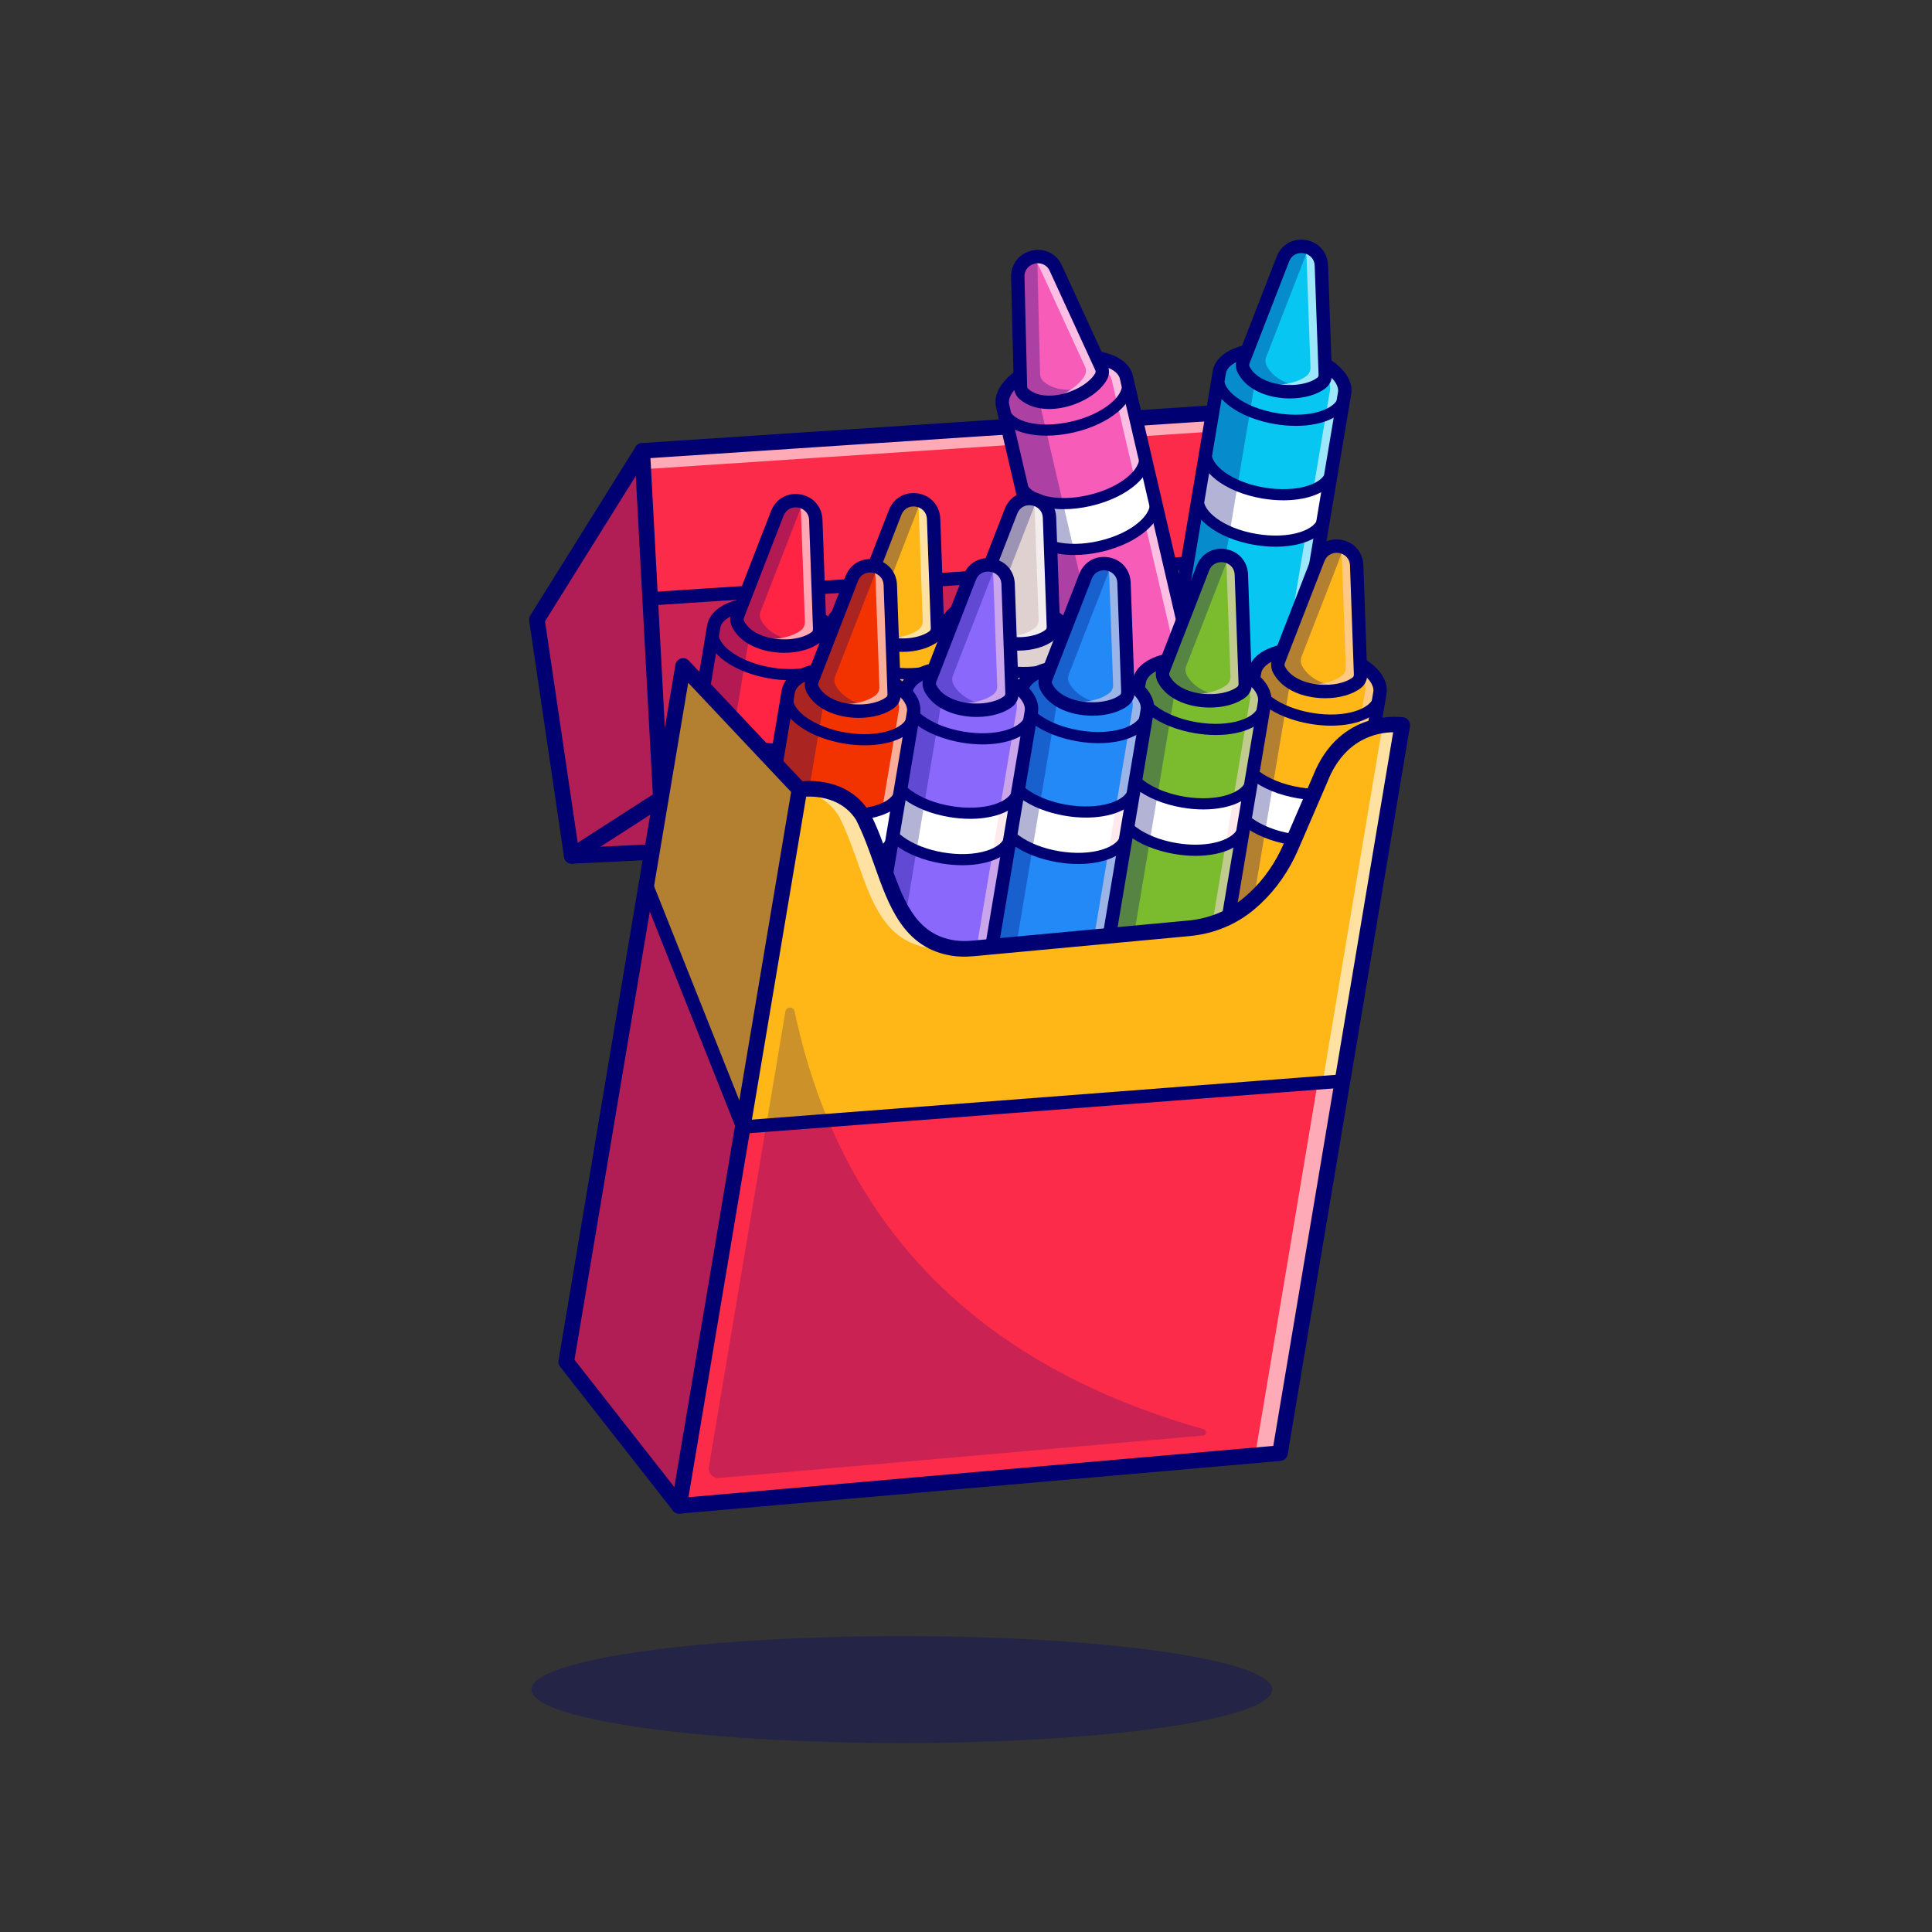 <?xml version="1.0" encoding="utf-8"?>
<!-- Generator: Adobe Illustrator 27.5.0, SVG Export Plug-In . SVG Version: 6.00 Build 0)  -->
<svg version="1.1" id="Layer_1" xmlns="http://www.w3.org/2000/svg" xmlns:xlink="http://www.w3.org/1999/xlink" x="0px" y="0px"
	 viewBox="0 0 4000 4000" style="enable-background:new 0 0 4000 4000;" xml:space="preserve">
<rect x="0" y="0" width="4000" height="4000" fill="#333333" stroke="none"/>
<g>
	<g>
		<!-- <rect style="fill:#CCEEFF;" width="4000" height="4000"/> -->
	</g>
	<g>
		<g>
			<g>
				<polygon style="fill:#FC2B4A;" points="2555.975,852.284 2540.104,1160.79 2525.756,1440.324 1366.563,1622.189 
					1346.078,1239.82 1342.111,1165.496 1329.7,933.436 1332.33,933.252 				"/>
				<path style="fill:#000072;" d="M1364.214,1625.087l-0.146-2.769l-36.992-691.204l5.078-0.356l1226.465-81.155l-30.469,592.876
					L1364.214,1625.087z M1332.329,935.759l36.582,683.528l1154.453-181.118l29.971-583.203L1332.329,935.759z"/>
			</g>
			<g style="opacity:0.2;">
				<polygon style="fill:#000072;" points="2555.975,852.284 2540.104,1160.79 2525.756,1440.324 1366.563,1622.189 
					1346.078,1239.82 1342.111,1165.496 1329.7,933.436 1332.33,933.252 				"/>
			</g>
			<g>
				<polygon style="fill:#FC2B4A;" points="2555.975,852.284 2540.104,1160.79 1346.078,1239.82 1345.248,1239.866 
					1342.111,1165.496 1332.33,933.252 				"/>
				<path style="fill:#000072;" d="M1342.856,1242.494l-13.13-311.577l1228.892-81.313l-16.133,313.535L1342.856,1242.494z
					 M1334.932,935.585l12.71,301.628l1190.078-78.772l15.615-303.477L1334.932,935.585z"/>
			</g>
			<g>
				<polygon style="fill:#FC2B4A;" points="2555.975,852.284 2540.104,1160.79 1346.078,1239.82 1345.248,1239.866 
					1342.111,1165.496 1332.33,933.252 				"/>
				<path style="fill:#000072;" d="M1342.856,1242.494l-13.13-311.577l1228.892-81.313l-16.133,313.535L1342.856,1242.494z
					 M1334.932,935.585l12.71,301.628l1190.078-78.772l15.615-303.477L1334.932,935.585z"/>
			</g>
			<g style="opacity:0.6;">
				<polygon style="fill:#FFFFFF;" points="2555.975,852.284 2553.99,890.622 1333.945,971.359 1332.33,933.252 				"/>
			</g>
			<g>
				<path style="fill:#000072;" d="M1329.683,949.589c-8.433,0-15.532-6.545-16.099-15.081c-0.586-8.899,6.147-16.589,15.049-17.178
					l1226.26-81.162c8.843-0.547,16.587,6.15,17.178,15.046c0.586,8.899-6.147,16.589-15.049,17.18l-1226.26,81.157
					C1330.4,949.577,1330.039,949.589,1329.683,949.589z"/>
			</g>
			<g>
				<path style="fill:#000072;" d="M1345.21,1253.7c-7.227,0-13.311-5.61-13.794-12.927c-0.508-7.627,5.269-14.219,12.896-14.724
					l1226.26-81.16c7.515-0.515,14.219,5.271,14.722,12.898c0.508,7.627-5.269,14.219-12.896,14.724l-1226.26,81.16
					C1345.83,1253.691,1345.518,1253.7,1345.21,1253.7z"/>
			</g>
			<g>
				<polygon style="fill:#FC2B4A;" points="1349.617,1764.042 1183.757,1772.047 1361.821,1657.446 				"/>
				<path style="fill:#000072;" d="M1174.556,1774.99l190.352-122.5l-13.047,113.945L1174.556,1774.99z M1358.735,1662.402
					l-165.781,106.699l154.424-7.451L1358.735,1662.402z"/>
			</g>
			<g>
				<g>
					<path style="fill:#08C6F2;" d="M2783.816,814.191l-104.822,624.002c-6.122,36.444-69.137,56.219-140.751,44.189
						c-71.614-12.03-124.708-51.31-118.586-87.754l104.822-624.002c6.122-36.444,69.137-56.22,140.751-44.19
						C2736.843,738.467,2789.938,777.748,2783.816,814.191z"/>
				</g>
				<g>
					<path style="fill:#FFFFFF;" d="M2756.55,976.591c-6.121,36.435-69.137,56.219-140.751,44.19
						c-71.614-12.03-124.707-51.319-118.586-87.754l-16.138,96.068c-6.12,36.435,46.972,75.724,118.586,87.754
						c71.614,12.03,134.63-7.754,140.751-44.19"/>
				</g>
				<g style="opacity:0.3;">
					<path style="fill:#000072;" d="M2576.252,1485.867c-12.181-0.175-24.952-1.291-38.01-3.485
						c-71.614-12.03-124.708-51.31-118.586-87.754l104.822-624.002c6.122-36.444,69.137-56.22,140.751-44.19
						c13.058,2.193,25.492,5.312,37.062,9.126c-54.699-0.768-97.735,17.873-102.741,47.674l-104.822,624.002
						C2489.722,1437.041,2524.305,1468.72,2576.252,1485.867z"/>
				</g>
				<g style="opacity:0.6;">
					<path style="fill:#FFFFFF;" d="M2783.816,814.191l-104.822,624.002c-6.122,36.444-69.137,56.219-140.751,44.189
						c-5.141-0.864-10.169-1.849-15.074-3c65.112,7.009,119.792-12.437,125.478-46.287l104.822-624.002
						c5.686-33.851-39.638-70.094-103.467-84.746c5.013,0.515,10.086,1.227,15.227,2.09
						C2736.843,738.467,2789.938,777.748,2783.816,814.191z"/>
				</g>
				<g>
					<path style="fill:#000072;" d="M2579.316,1499.745c-13.843,0-28.403-1.199-43.369-3.713
						c-36.743-6.172-70.264-19.399-94.38-37.244c-26.797-19.832-39.429-43.43-35.557-66.453l104.819-624.001
						c7.5-44.648,76.323-69.038,156.694-55.547c36.743,6.174,70.264,19.402,94.38,37.246c26.797,19.829,39.429,43.43,35.557,66.45
						l-104.819,624.002C2686.538,1476.821,2639.814,1499.745,2579.316,1499.745z M2623.76,736.716
						c-48.345,0-82.314,16.453-85.635,36.204l-104.819,624.001c-2.021,12.051,6.987,26.489,24.727,39.614
						c20.674,15.3,49.976,26.733,82.505,32.197c68.384,11.492,120.649-8.083,124.81-32.832l104.819-624.001l0,0
						c2.021-12.051-6.987-26.489-24.727-39.612c-20.679-15.3-49.976-26.736-82.505-32.2
						C2649.136,737.768,2635.986,736.716,2623.76,736.716z"/>
				</g>
				<g>
					<path style="fill:#000072;" d="M2657.104,1035.844c-13.994,0-28.54-1.223-43.213-3.689
						c-79.092-13.286-135.337-57.668-128.057-101.038c1.055-6.282,7.012-10.53,13.286-9.465c6.284,1.055,10.522,7.002,9.468,13.284
						c-4.341,25.825,39.409,62.759,109.121,74.47c32.871,5.518,64.683,4.263,89.57-3.55c21.909-6.88,35.723-18.242,37.891-31.174
						c1.055-6.282,7.026-10.532,13.286-9.465c6.284,1.055,10.522,7.002,9.468,13.284c-3.716,22.122-22.798,39.651-53.735,49.363
						C2697.31,1033.163,2677.817,1035.844,2657.104,1035.844z"/>
				</g>
				<g>
					<path style="fill:#000072;" d="M2640.972,1131.911c-13.994,0-28.545-1.223-43.218-3.689
						c-79.092-13.284-135.337-57.666-128.057-101.038c1.055-6.284,7.031-10.54,13.286-9.465c6.284,1.055,10.522,7.002,9.468,13.284
						c-4.341,25.825,39.409,62.761,109.121,74.47c32.886,5.525,64.692,4.26,89.57-3.55c21.909-6.877,35.723-18.242,37.891-31.174
						c1.055-6.284,7.026-10.542,13.286-9.465c6.284,1.055,10.522,7.002,9.468,13.284c-3.716,22.122-22.798,39.651-53.735,49.365
						C2681.172,1129.23,2661.68,1131.911,2640.972,1131.911z"/>
				</g>
				<g>
					<path style="fill:#08C6F2;" d="M2573.974,747.74l82.096-211.381c16.234-41.8,78.098-31.344,79.694,13.469l8.03,225.555
						c0.238,6.694-2.516,13.276-7.803,17.389c-38.101,29.64-134.295,25.017-161.12-27.362
						C2572.06,759.925,2571.742,753.485,2573.974,747.74z"/>
				</g>
				<g style="opacity:0.3;">
					<path style="fill:#000072;" d="M2718.3,802.624c-44.476,17.744-120.128,8.311-143.453-37.197
						c-2.769-5.517-3.094-11.934-0.865-17.688l82.101-211.368c9.824-25.343,36.447-31.49,56.2-22.371
						c-3.577,3.749-6.556,8.395-8.71,13.975l-82.101,211.368c-2.23,5.754-1.904,12.171,0.865,17.688
						C2638.475,788.513,2679.732,802.742,2718.3,802.624z"/>
				</g>
				<g style="opacity:0.6;">
					<path style="fill:#FFFFFF;" d="M2735.999,792.779c-30.885,24.004-100.005,25.538-139.325-2.727
						c38.12,11.737,84.825,6.624,108.718-11.958c5.276-4.119,8.068-10.714,7.834-17.397l-8.054-225.53
						c-0.389-10.217-3.882-18.664-9.259-25.087c19.757,0.746,38.973,15.015,39.867,39.772l8.009,225.523
						C2744.022,782.057,2741.276,788.66,2735.999,792.779z"/>
				</g>
				<g>
					<path style="fill:#000072;" d="M2670.61,824.931c-11.943,0.003-24.155-1.277-36.084-3.921
						c-33.999-7.537-59.556-25.042-71.978-49.289c-4.604-8.992-5.142-19.558-1.475-28.992v0.002l82.095-211.382
						c9.727-25.046,34.053-38.865,60.547-34.382c26.489,4.48,44.922,25.525,45.879,52.371l8.032,225.552
						c0.405,11.318-4.507,22.087-13.135,28.804C2726.836,817.431,2699.531,824.931,2670.61,824.931z M2694.263,523.859
						c-9.38,0-20.225,4.461-25.293,17.512l-82.095,211.379v0.003c-0.806,2.073-0.688,4.39,0.313,6.353
						c11.592,22.632,38.389,31.567,53.33,34.878c32.178,7.131,68.765,2.034,86.973-12.134c1.611-1.253,2.559-3.543,2.471-5.974
						l-8.032-225.554c-0.586-16.484-12.661-24.341-22.827-26.059C2697.563,524.001,2695.938,523.859,2694.263,523.859z
						 M2573.975,747.741h0.049H2573.975z"/>
				</g>
				<g>
					<path style="fill:#000072;" d="M2682.93,881.755c-13.77,0-28.262-1.194-43.169-3.699
						c-36.396-6.116-69.565-19.192-93.394-36.826c-26.064-19.287-38.374-42.09-34.653-64.214c1.05-6.282,7.012-10.505,13.281-9.463
						c6.284,1.055,10.522,7.004,9.463,13.286c-2.173,12.935,7.168,28.188,25.63,41.848c20.962,15.51,50.615,27.095,83.491,32.62
						c69.702,11.699,123.125-8.904,127.471-34.727c1.05-6.282,7.007-10.508,13.281-9.463c6.284,1.055,10.522,7.004,9.463,13.286
						C2787.881,859.599,2742.202,881.755,2682.93,881.755z"/>
				</g>
			</g>
			<g>
				<g>
					<path style="fill:#F75CB8;" d="M2332.007,780.862l143.223,616.322c8.365,35.995-42.198,78.485-112.931,94.922
						c-70.732,16.437-134.85,0.598-143.215-35.398l-143.223-616.322c-8.365-35.995,42.198-78.485,112.931-94.922
						C2259.524,729.027,2323.643,744.867,2332.007,780.862z"/>
					<path style="fill:#000072;" d="M2307.749,1501.12c-14.678,0-28.56-1.538-41.045-4.624
						c-28.008-6.921-45.781-20.85-50.054-39.221l-143.228-616.321c-4.268-18.372,5.547-38.713,27.632-57.275
						c21.626-18.176,52.588-32.612,87.173-40.647c34.585-8.039,68.74-8.73,96.162-1.958c28.008,6.921,45.781,20.852,50.054,39.221
						l143.223,616.323c8.657,37.273-42.837,81.199-114.8,97.922C2344.028,1498.92,2325.313,1501.12,2307.749,1501.12z
						 M2243.345,741.447c-17.178,0-35.503,2.158-53.984,6.453c-33.838,7.864-64.053,21.929-85.088,39.604
						c-20.571,17.292-29.8,35.871-25.977,52.317l143.228,616.321c3.818,16.445,20.293,29.053,46.382,35.5
						c26.68,6.592,60,5.891,93.828-1.97c69.277-16.101,119.097-57.336,111.06-91.921L2329.57,781.427
						c-3.818-16.445-20.293-29.053-46.382-35.498C2271.089,742.939,2257.612,741.447,2243.345,741.447z"/>
				</g>
				<g>
					<path style="fill:#FFFFFF;" d="M2369.296,941.257c8.363,35.987-42.198,78.485-112.931,94.922s-134.852,0.589-143.215-35.398
						l22.05,94.886c8.363,35.987,72.482,51.835,143.215,35.398c70.733-16.437,121.293-58.935,112.931-94.922"/>
				</g>
				<g style="opacity:0.3;">
					<path style="fill:#000072;" d="M2398.726,1480.705c-11.311,4.523-23.529,8.404-36.426,11.401
						c-70.732,16.437-134.85,0.598-143.215-35.398l-143.223-616.322c-8.365-35.995,42.198-78.485,112.931-94.922
						c12.897-2.997,25.574-4.901,37.721-5.829c-50.787,20.328-83.344,54.086-76.504,83.52l143.223,616.322
						C2300.073,1468.912,2344.179,1484.855,2398.726,1480.705z"/>
				</g>
				<g style="opacity:0.6;">
					<path style="fill:#FFFFFF;" d="M2332.007,780.862l143.223,616.322c8.365,35.995-42.198,78.485-112.931,94.922
						c-5.078,1.18-10.098,2.204-15.069,3.028c62.8-18.572,105.795-57.551,98.026-90.984l-143.224-616.322
						c-7.77-33.434-63.547-49.459-128.101-38.436c4.825-1.453,9.782-2.747,14.86-3.927
						C2259.524,729.027,2323.643,744.867,2332.007,780.862z"/>
				</g>
				<g>
					<path style="fill:#000072;" d="M2307.754,1512.45c-15.615,0-30.42-1.646-43.77-4.944
						c-32.363-7.998-53.096-24.927-58.379-47.666L2062.378,843.52c-5.283-22.739,5.859-47.075,31.382-68.523
						c22.969-19.304,55.605-34.58,91.899-43.013c36.304-8.438,72.324-9.114,101.45-1.919c32.363,7.998,53.096,24.924,58.379,47.664
						l143.223,616.323c10.249,44.097-43.901,93.088-123.276,111.536C2345.776,1510.156,2326.196,1512.45,2307.754,1512.45z
						 M2243.345,752.778c-16.294,0-33.75,2.063-51.416,6.169c-32.129,7.466-60.669,20.691-80.356,37.239
						c-16.895,14.199-24.995,29.167-22.231,41.069l143.228,616.321c2.764,11.902,16.636,21.765,38.057,27.058
						c24.976,6.167,56.421,5.454,88.54-2.009c67.529-15.693,108.262-53.865,102.583-78.308l-143.223-616.323
						c-2.764-11.899-16.636-21.763-38.057-27.056C2269.229,754.159,2256.675,752.778,2243.345,752.778z"/>
				</g>
				<g>
					<path style="fill:#000072;" d="M2202.002,1054.218c-52.397,0.002-92.661-18.875-100.088-50.825
						c-1.44-6.206,2.422-12.405,8.623-13.848c6.221-1.426,12.402,2.419,13.848,8.623c5.928,25.51,60.527,42.781,129.37,26.775
						c68.853-15.999,110.234-55.569,104.307-81.077c-1.44-6.206,2.422-12.402,8.628-13.845c6.191-1.433,12.402,2.422,13.843,8.626
						c9.951,42.839-43.442,90.615-121.553,108.767C2239.126,1052.026,2219.858,1054.218,2202.002,1054.218z"/>
				</g>
				<g>
					<path style="fill:#000072;" d="M2224.053,1149.103c-52.397,0.002-92.661-18.875-100.088-50.828
						c-1.44-6.204,2.422-12.402,8.623-13.845c6.221-1.423,12.402,2.419,13.848,8.625c5.928,25.503,60.527,42.778,129.365,26.772
						c68.857-15.999,110.239-55.569,104.312-81.077c-1.44-6.206,2.422-12.402,8.628-13.845c6.177-1.431,12.402,2.419,13.843,8.625
						c9.951,42.839-43.442,90.615-121.558,108.767C2261.172,1146.911,2241.904,1149.103,2224.053,1149.103z"/>
				</g>
				<g>
					<path style="fill:#F75CB8;" d="M2112.748,800.224l-5.513-226.696c-1.09-44.828,60.037-58.969,78.744-18.216l94.158,205.119
						c2.794,6.088,2.783,13.223-0.515,19.053c-23.771,42.014-114.345,74.741-159.251,36.707
						C2115.668,812.208,2112.898,806.385,2112.748,800.224z"/>
					<path style="fill:#000072;" d="M2172.061,835.505c-21.313,0-39.766-5.94-53.306-17.407c-5.234-4.434-8.335-10.925-8.506-17.813
						l-5.513-226.697c-0.596-24.631,16.587-39.695,33.882-43.696c17.3-3.992,39.351,1.985,49.634,24.377l94.155,205.12
						c3.213,7,2.983,14.971-0.605,21.326c-13.779,24.346-49.546,46.013-86.978,52.693
						C2186.958,834.811,2179.341,835.505,2172.061,835.505z M2115.249,800.163c0.132,5.462,2.588,10.608,6.738,14.121
						c17.002,14.402,42.549,19.448,71.958,14.202c36.069-6.435,70.41-27.092,83.501-50.232c2.808-4.963,2.964-11.235,0.42-16.78
						l-94.155-205.12c-9.731-21.199-29.775-24.868-43.965-21.592c-14.199,3.286-30.576,15.393-30.01,38.704L2115.249,800.163z"/>
				</g>
				<g style="opacity:0.3;">
					<path style="fill:#000072;" d="M2267.081,795.381c-34.231,33.484-107.692,53.871-146.725,20.834
						c-4.678-4.028-7.446-9.826-7.601-15.995l-5.503-226.686c-0.678-27.172,21.533-43.085,43.274-42.264
						c-1.86,4.837-2.823,10.271-2.666,16.25l5.503,226.686c0.155,6.169,2.923,11.967,7.601,15.995
						C2187.969,813.055,2231.525,810.323,2267.081,795.381z"/>
				</g>
				<g style="opacity:0.6;">
					<path style="fill:#FFFFFF;" d="M2279.634,779.487c-19.278,34.035-82.492,62.035-129.658,51.065
						c39.702-3.826,80.849-26.508,95.757-52.85c3.286-5.831,3.327-12.993,0.541-19.072l-94.171-205.087
						c-4.288-9.282-10.761-15.735-18.195-19.596c18.524-6.91,41.75-1.129,52.096,21.381l94.126,205.097
						C2282.916,766.503,2282.92,773.655,2279.634,779.487z"/>
				</g>
				<g>
					<path style="fill:#000072;" d="M2172.07,846.843c-24.019,0-45.024-6.86-60.645-20.09c-7.705-6.523-12.266-16.069-12.515-26.189
						v-0.002l-5.513-226.697c-0.649-26.855,16.494-48.965,42.666-55.02c26.162-6.06,51.284,6.274,62.495,30.693l94.155,205.12
						c4.727,10.298,4.336,22.124-1.04,31.638c-15.571,27.512-53.691,50.93-94.858,58.276
						C2188.291,846.093,2180.015,846.843,2172.07,846.843z M2126.587,799.885c0.054,2.227,1.05,4.321,2.729,5.745
						c19.399,16.433,47.573,14.38,62.637,11.692c32.456-5.791,64.263-24.57,75.625-44.653c1.001-1.772,0.996-4.251-0.02-6.465
						l-94.155-205.117c-6.88-14.983-21.04-17.598-31.099-15.273c-10.044,2.324-21.631,10.889-21.23,27.378l5.513,226.697V799.885z"
						/>
				</g>
				<g>
					<path style="fill:#000072;" d="M2166.436,902.021c-15.425,0-30.039-1.624-43.218-4.878
						c-31.475-7.781-51.606-24.099-56.685-45.95c-1.44-6.204,2.422-12.402,8.623-13.845c6.211-1.421,12.402,2.422,13.848,8.625
						c2.969,12.776,17.456,23.264,39.751,28.774c25.317,6.255,57.148,5.549,89.614-2.002c32.476-7.544,61.353-20.94,81.318-37.72
						c17.578-14.775,25.957-30.579,22.988-43.357c-1.44-6.204,2.422-12.402,8.623-13.845c6.226-1.428,12.402,2.419,13.848,8.626
						c5.078,21.851-5.796,45.373-30.62,66.235c-22.69,19.075-54.985,34.177-90.933,42.532
						C2204.102,899.745,2184.702,902.021,2166.436,902.021z"/>
				</g>
			</g>
			<g>
				<g>
					<path style="fill:#E0D1D1;" d="M2220.941,1336.331l-104.822,624.002c-6.122,36.444-69.137,56.219-140.751,44.19
						c-71.614-12.03-124.708-51.31-118.586-87.754l104.822-624.002c6.122-36.444,69.137-56.219,140.751-44.189
						C2173.968,1260.607,2227.063,1299.888,2220.941,1336.331z"/>
					<path style="fill:#000072;" d="M2016.191,2010.502c-13.184,0-27.051-1.133-41.24-3.516
						c-35.015-5.879-66.807-18.374-89.517-35.176c-23.188-17.163-34.243-36.855-31.118-55.459l104.819-623.999
						c3.125-18.599,20.005-33.604,47.534-42.244c26.953-8.459,61.069-9.875,96.099-3.997
						c72.856,12.236,126.973,52.896,120.64,90.635l-104.824,623.999C2113.477,1991.132,2070.698,2010.502,2016.191,2010.502z
						 M2060.977,1247.536c-19.243,0-37.266,2.466-52.808,7.344c-25.645,8.049-41.304,21.653-44.102,38.303l-104.819,623.999
						c-2.798,16.65,7.559,34.624,29.165,50.61c22.085,16.343,53.11,28.511,87.368,34.263
						c70.171,11.807,131.992-7.119,137.871-42.139l104.824-623.999c5.879-35.02-46.401-73.093-116.538-84.873
						C2087.993,1248.7,2074.194,1247.536,2060.977,1247.536z"/>
				</g>
				<g>
					<path style="fill:#000072;" d="M2078.047,1654.062c-13.765,0-28.267-1.196-43.169-3.701
						c-79.092-13.286-135.337-57.666-128.057-101.035l16.138-96.047c0-0.01,0-0.015,0-0.022l0.005-0.002
						c1.05-6.282,7.021-10.522,13.281-9.463c6.284,1.055,10.522,7.002,9.468,13.284c-4.341,25.825,39.409,62.759,109.121,74.473
						c69.707,11.699,123.125-8.901,127.471-34.729c1.05-6.282,7.007-10.525,13.281-9.463c6.284,1.055,10.522,7.004,9.463,13.286
						c-7.29,43.367-74.961,66.931-154.033,53.65c-50.112-8.418-91.055-29.316-112.476-54.536l-8.97,53.389
						c-4.336,25.825,39.414,62.759,109.126,74.473c69.702,11.694,123.125-8.901,127.471-34.727
						c1.05-6.284,7.007-10.562,13.281-9.463c6.284,1.055,10.522,7.002,9.463,13.281
						C2182.998,1631.908,2137.324,1654.062,2078.047,1654.062z"/>
				</g>
				<g style="opacity:0.3;">
					<path style="fill:#000072;" d="M2013.378,2008.007c-12.181-0.175-24.952-1.291-38.01-3.484
						c-71.614-12.03-124.708-51.31-118.586-87.754l104.822-624.002c6.122-36.444,69.137-56.219,140.751-44.189
						c13.058,2.193,25.492,5.312,37.062,9.126c-54.699-0.768-97.735,17.873-102.741,47.674l-104.822,624.002
						C1926.847,1959.181,1961.43,1990.86,2013.378,2008.007z"/>
				</g>
				<g style="opacity:0.6;">
					<path style="fill:#FFFFFF;" d="M2220.941,1336.331l-104.822,624.002c-6.122,36.444-69.137,56.219-140.751,44.19
						c-5.141-0.864-10.169-1.849-15.074-3.001c65.112,7.009,119.792-12.437,125.478-46.287l104.822-624.002
						c5.686-33.851-39.638-70.094-103.467-84.746c5.013,0.515,10.086,1.227,15.227,2.09
						C2173.968,1260.607,2227.063,1299.888,2220.941,1336.331z"/>
				</g>
				<g>
					<path style="fill:#000072;" d="M2016.44,2021.884c-13.843,0-28.403-1.201-43.369-3.716
						c-36.743-6.167-70.264-19.395-94.38-37.241c-26.797-19.829-39.429-43.428-35.557-66.455l104.819-623.997
						c3.867-23.025,23.516-41.201,55.322-51.187c28.623-8.984,64.614-10.532,101.372-4.36
						c80.361,13.499,137.437,59.045,129.941,103.696l0,0l-104.824,624.001C2123.662,1998.959,2076.938,2021.884,2016.44,2021.884z
						 M2060.933,1258.869c-18.062,0-34.907,2.292-49.37,6.831c-21.05,6.609-34.287,17.31-36.313,29.36l-104.819,624.001
						c-2.021,12.051,6.987,26.489,24.727,39.614c20.679,15.298,49.976,26.733,82.5,32.197
						c68.403,11.494,120.654-8.081,124.814-32.837l104.824-623.997c4.15-24.749-38.862-60.33-107.236-71.812
						C2086.699,1259.982,2073.521,1258.869,2060.933,1258.869z M2220.942,1336.332h0.049H2220.942z"/>
				</g>
				<g>
					<path style="fill:#000072;" d="M2094.185,1557.992c-13.77,0-28.262-1.191-43.169-3.701
						c-79.092-13.286-135.337-57.666-128.057-101.035c1.055-6.282,7.026-10.549,13.286-9.465c6.284,1.055,10.522,7.002,9.468,13.284
						c-4.341,25.825,39.409,62.759,109.121,74.473c69.707,11.699,123.125-8.901,127.471-34.729
						c1.05-6.282,7.007-10.525,13.281-9.463c6.284,1.055,10.522,7.004,9.463,13.286
						C2199.136,1535.834,2153.457,1557.992,2094.185,1557.992z"/>
				</g>
				<g>
					<path style="fill:#000072;" d="M2078.047,1654.062c-13.77,0-28.262-1.191-43.169-3.701
						c-79.092-13.286-135.337-57.666-128.057-101.035c1.055-6.284,7.021-10.513,13.286-9.468c6.284,1.06,10.522,7.007,9.468,13.286
						c-4.341,25.825,39.409,62.759,109.121,74.473c69.702,11.694,123.125-8.901,127.471-34.727
						c1.05-6.284,7.007-10.562,13.281-9.463c6.284,1.055,10.522,7.002,9.463,13.281
						C2182.998,1631.904,2137.319,1654.062,2078.047,1654.062z"/>
				</g>
				<g>
					<path style="fill:#E0D1D1;" d="M2011.099,1269.88l82.096-211.381c16.234-41.8,78.098-31.344,79.694,13.469l8.03,225.555
						c0.238,6.694-2.516,13.276-7.803,17.389c-38.101,29.64-134.295,25.017-161.12-27.362
						C2009.186,1282.065,2008.868,1275.625,2011.099,1269.88z"/>
					<path style="fill:#000072;" d="M2107.446,1335.671c-11.084,0-22.397-1.167-33.345-3.596
						c-30.635-6.792-53.481-22.2-64.331-43.384c-3.13-6.108-3.496-13.296-1.001-19.717l82.095-211.382
						c8.921-22.961,30.552-30.249,48.086-27.305c17.505,2.959,35.562,16.968,36.44,41.592l8.027,225.557
						c0.273,7.695-3.003,14.968-8.77,19.448C2159.087,1328.993,2133.936,1335.671,2107.446,1335.671z M2131.279,1034.65
						c-13.262,0-28.589,6.304-35.757,24.753l-82.095,211.382c-1.978,5.09-1.689,10.786,0.796,15.625
						c10.156,19.836,31.807,34.319,60.957,40.784c35.786,7.932,75.415,2.068,96.401-14.255c4.497-3.499,7.056-9.229,6.836-15.325
						l-8.027-225.559c-0.83-23.303-17.905-34.407-32.275-36.836C2135.942,1034.85,2133.643,1034.65,2131.279,1034.65z"/>
				</g>
				<g style="opacity:0.3;">
					<path style="fill:#000072;" d="M2155.425,1324.764c-44.476,17.744-120.128,8.311-143.453-37.197
						c-2.769-5.517-3.094-11.934-0.865-17.688l82.101-211.368c9.824-25.343,36.447-31.49,56.2-22.371
						c-3.577,3.75-6.556,8.395-8.71,13.975l-82.101,211.368c-2.23,5.754-1.904,12.171,0.865,17.688
						C2075.6,1310.653,2116.857,1324.882,2155.425,1324.764z"/>
				</g>
				<g style="opacity:0.6;">
					<path style="fill:#FFFFFF;" d="M2173.125,1314.92c-30.885,24.003-100.005,25.538-139.325-2.727
						c38.12,11.737,84.825,6.624,108.718-11.958c5.276-4.119,8.068-10.714,7.834-17.397l-8.054-225.53
						c-0.389-10.217-3.882-18.663-9.259-25.087c19.757,0.746,38.973,15.015,39.867,39.772l8.009,225.523
						C2181.148,1304.197,2178.401,1310.8,2173.125,1314.92z"/>
				</g>
				<g>
					<path style="fill:#000072;" d="M2107.734,1347.07c-11.938,0-24.16-1.277-36.089-3.923
						c-33.994-7.537-59.551-25.039-71.968-49.287c-4.604-8.984-5.146-19.553-1.479-28.992v0.002l82.095-211.382
						c9.722-25.042,34.004-38.865,60.547-34.382c26.484,4.478,44.927,25.522,45.884,52.368l8.027,225.557
						c0.405,11.326-4.507,22.097-13.14,28.809C2163.955,1339.572,2136.66,1347.07,2107.734,1347.07z M2131.392,1045.998
						c-9.385,0-20.229,4.46-25.298,17.512l-82.095,211.379v0.002c-0.806,2.073-0.688,4.385,0.313,6.345
						c11.592,22.637,38.384,31.572,53.325,34.885c32.183,7.139,68.774,2.036,86.978-12.134c1.616-1.255,2.559-3.54,2.471-5.972
						l-8.027-225.557c-0.586-16.487-12.666-24.341-22.832-26.06C2134.688,1046.139,2133.062,1045.998,2131.392,1045.998z
						 M2011.099,1269.88h0.049H2011.099z"/>
				</g>
				<g>
					<path style="fill:#000072;" d="M2120.059,1403.893c-13.774,0-28.267-1.194-43.174-3.699
						c-36.396-6.113-69.565-19.192-93.394-36.824c-26.064-19.287-38.374-42.092-34.653-64.216c1.05-6.282,7.026-10.522,13.281-9.463
						c6.284,1.055,10.522,7.004,9.463,13.286c-2.173,12.935,7.168,28.188,25.63,41.848c20.962,15.513,50.615,27.097,83.491,32.62
						c69.717,11.711,123.125-8.899,127.471-34.727c1.05-6.282,7.021-10.503,13.281-9.463c6.284,1.055,10.522,7.004,9.463,13.286
						C2225.005,1381.738,2179.326,1403.893,2120.059,1403.893z"/>
				</g>
			</g>
			<g>
				<g>
					<path style="fill:#FFB717;" d="M1980.989,1338.899L1876.167,1962.9c-6.122,36.444-69.137,56.219-140.751,44.19
						c-71.614-12.03-124.708-51.31-118.586-87.754l104.822-624.002c6.122-36.444,69.137-56.219,140.751-44.19
						C1934.016,1263.175,1987.111,1302.455,1980.989,1338.899z"/>
					<path style="fill:#000072;" d="M1776.24,2013.071c-13.184,0-27.051-1.133-41.24-3.516
						c-72.856-12.241-126.973-52.9-120.635-90.635l104.819-624.001c6.348-37.732,70.771-58.464,143.633-46.24
						c72.856,12.239,126.973,52.898,120.64,90.635l-104.824,624.001C1873.525,1993.7,1830.747,2013.071,1776.24,2013.071z
						 M1820.962,1250.107c-51.782,0-92.148,17.683-96.846,45.642l-104.819,624.001c-5.884,35.015,46.392,73.091,116.533,84.873
						c70.166,11.807,131.987-7.119,137.871-42.139l104.824-624.001c5.879-35.017-46.401-73.091-116.538-84.873
						C1847.847,1251.235,1834.038,1250.107,1820.962,1250.107z"/>
				</g>
				<g>
					<path style="fill:#FFFFFF;" d="M1953.724,1501.298c-6.12,36.435-69.137,56.219-140.751,44.19
						c-71.614-12.03-124.707-51.319-118.586-87.754l-16.138,96.068c-6.12,36.435,46.972,75.724,118.586,87.754
						s134.63-7.754,140.751-44.189"/>
				</g>
				<g style="opacity:0.3;">
					<path style="fill:#000072;" d="M1773.426,2010.574c-12.181-0.175-24.952-1.291-38.01-3.484
						c-71.614-12.03-124.708-51.31-118.586-87.754l104.822-624.002c6.122-36.444,69.137-56.219,140.751-44.19
						c13.058,2.194,25.492,5.312,37.062,9.126c-54.699-0.768-97.735,17.873-102.741,47.674l-104.822,624.002
						C1686.895,1961.748,1721.478,1993.427,1773.426,2010.574z"/>
				</g>
				<g style="opacity:0.6;">
					<path style="fill:#FFFFFF;" d="M1980.989,1338.899L1876.167,1962.9c-6.122,36.444-69.137,56.219-140.751,44.19
						c-5.141-0.864-10.169-1.849-15.074-3c65.112,7.009,119.792-12.437,125.478-46.287l104.822-624.002
						c5.686-33.851-39.638-70.094-103.466-84.746c5.013,0.515,10.086,1.227,15.227,2.09
						C1934.016,1263.175,1987.111,1302.455,1980.989,1338.899z"/>
				</g>
				<g>
					<path style="fill:#000072;" d="M1776.489,2024.452c-13.843,0-28.403-1.201-43.369-3.716
						c-80.361-13.501-137.441-59.048-129.937-103.696l104.819-623.999c7.5-44.646,76.318-69.048,156.694-55.547
						c80.361,13.501,137.437,59.05,129.941,103.696l0,0l-104.824,624.004C1883.711,2001.528,1836.987,2024.452,1776.489,2024.452z
						 M1820.933,1261.423c-48.35,0-82.314,16.453-85.635,36.204l-104.819,624.004c-4.155,24.746,38.857,60.322,107.231,71.812
						c68.384,11.489,120.649-8.086,124.81-32.837l104.824-623.999c4.15-24.746-38.862-60.327-107.236-71.812
						C1846.309,1262.475,1833.154,1261.423,1820.933,1261.423z M1980.991,1338.898h0.049H1980.991z"/>
				</g>
				<g>
					<path style="fill:#000072;" d="M1854.238,1560.561c-13.77,0-28.267-1.191-43.174-3.701
						c-79.092-13.286-135.337-57.666-128.057-101.035c1.055-6.284,7.007-10.535,13.286-9.465c6.284,1.055,10.522,7.002,9.468,13.284
						c-4.341,25.825,39.409,62.759,109.121,74.473c69.712,11.689,123.125-8.901,127.471-34.729c1.05-6.282,7.017-10.51,13.281-9.463
						c6.284,1.055,10.522,7.004,9.463,13.286C1959.185,1538.403,1913.506,1560.561,1854.238,1560.561z"/>
				</g>
				<g>
					<path style="fill:#000072;" d="M1838.091,1656.63c-13.77,0-28.257-1.196-43.164-3.696
						c-79.092-13.291-135.337-57.671-128.057-101.04c1.055-6.284,7.031-10.522,13.286-9.468c6.284,1.06,10.522,7.007,9.468,13.286
						c-4.341,25.825,39.409,62.759,109.121,74.473c69.712,11.685,123.125-8.906,127.471-34.727
						c1.05-6.284,7.017-10.571,13.281-9.463c6.284,1.055,10.522,7.002,9.463,13.281
						C1943.047,1634.472,1897.363,1656.63,1838.091,1656.63z"/>
				</g>
				<g>
					<path style="fill:#FFB717;" d="M1771.147,1272.447l82.096-211.381c16.234-41.8,78.098-31.344,79.694,13.469l8.03,225.555
						c0.238,6.694-2.516,13.276-7.803,17.389c-38.101,29.64-134.295,25.017-161.12-27.362
						C1769.234,1284.633,1768.916,1278.192,1771.147,1272.447z"/>
					<path style="fill:#000072;" d="M1867.495,1338.239c-11.079,0-22.393-1.167-33.345-3.594
						c-30.635-6.792-53.481-22.2-64.336-43.386c-3.125-6.113-3.491-13.298-0.996-19.717l82.095-211.382
						c8.911-22.964,30.552-30.251,48.086-27.305c17.505,2.961,35.562,16.968,36.436,41.592l8.032,225.554
						c0.273,7.695-3.003,14.968-8.77,19.451C1919.136,1331.562,1893.984,1338.239,1867.495,1338.239z M1891.328,1037.219
						c-13.262,0-28.589,6.304-35.757,24.753l-82.095,211.382c-1.978,5.088-1.689,10.784,0.791,15.625
						c10.156,19.836,31.812,34.321,60.967,40.784c35.771,7.935,75.415,2.07,96.396-14.255c4.497-3.501,7.056-9.231,6.836-15.327
						l-8.032-225.557c-0.825-23.301-17.9-34.407-32.271-36.836C1895.991,1037.419,1893.691,1037.219,1891.328,1037.219z"/>
				</g>
				<g style="opacity:0.3;">
					<path style="fill:#000072;" d="M1915.473,1327.332c-44.476,17.744-120.128,8.311-143.453-37.197
						c-2.769-5.517-3.094-11.934-0.865-17.688l82.101-211.368c9.824-25.343,36.447-31.49,56.2-22.371
						c-3.577,3.75-6.556,8.395-8.71,13.975l-82.101,211.368c-2.23,5.754-1.904,12.171,0.865,17.688
						C1835.648,1313.22,1876.905,1327.449,1915.473,1327.332z"/>
				</g>
				<g style="opacity:0.6;">
					<path style="fill:#FFFFFF;" d="M1933.173,1317.487c-30.885,24.004-100.005,25.538-139.325-2.727
						c38.12,11.737,84.825,6.624,108.718-11.958c5.276-4.119,8.068-10.714,7.834-17.397l-8.054-225.53
						c-0.389-10.217-3.882-18.663-9.259-25.087c19.757,0.746,38.973,15.015,39.867,39.772l8.009,225.523
						C1941.196,1306.765,1938.45,1313.367,1933.173,1317.487z"/>
				</g>
				<g>
					<path style="fill:#000072;" d="M1867.783,1349.638c-11.943,0.002-24.155-1.277-36.084-3.921
						c-33.999-7.537-59.556-25.042-71.978-49.29c-4.604-8.992-5.142-19.558-1.475-28.992v0.002l82.095-211.382
						c9.727-25.046,34.058-38.865,60.547-34.382c26.489,4.48,44.922,25.525,45.879,52.371l8.032,225.552
						c0.405,11.323-4.507,22.095-13.14,28.809C1924.009,1342.138,1896.704,1349.638,1867.783,1349.638z M1891.436,1048.566
						c-9.38,0-20.225,4.46-25.293,17.512l-82.095,211.379v0.002c-0.806,2.073-0.688,4.39,0.313,6.353
						c11.592,22.632,38.389,31.567,53.33,34.878c32.183,7.136,68.765,2.034,86.973-12.134c1.611-1.255,2.559-3.542,2.471-5.974
						l-8.032-225.554c-0.586-16.484-12.661-24.341-22.827-26.06C1894.736,1048.708,1893.11,1048.566,1891.436,1048.566z
						 M1771.147,1272.448h0.049H1771.147z"/>
				</g>
				<g>
					<path style="fill:#000072;" d="M1880.103,1406.462c-13.77,0-28.262-1.194-43.169-3.699
						c-36.396-6.116-69.565-19.192-93.394-36.826c-26.064-19.287-38.374-42.09-34.653-64.214c1.05-6.282,7.012-10.508,13.281-9.463
						c6.284,1.055,10.522,7.004,9.463,13.286c-2.173,12.935,7.168,28.188,25.63,41.848c20.962,15.51,50.615,27.095,83.491,32.62
						c69.707,11.704,123.125-8.904,127.471-34.727c1.05-6.284,7.007-10.513,13.281-9.463c6.284,1.055,10.522,7.004,9.463,13.286
						C1985.054,1384.306,1939.375,1406.462,1880.103,1406.462z"/>
				</g>
			</g>
			<g>
				<g>
					<path style="fill:#FF2444;" d="M1737.053,1340.797l-104.822,624.002c-6.122,36.444-69.137,56.219-140.751,44.189
						c-71.614-12.03-124.708-51.31-118.586-87.754l104.822-624.002c6.122-36.444,69.137-56.219,140.751-44.189
						C1690.08,1265.073,1743.175,1304.353,1737.053,1340.797z"/>
				</g>
				<g>
					<path style="fill:#FFFFFF;" d="M1709.787,1503.196c-6.121,36.435-69.137,56.22-140.751,44.19s-124.707-51.319-118.586-87.754
						l-16.138,96.068c-6.121,36.435,46.972,75.724,118.586,87.754c71.614,12.03,134.63-7.754,140.751-44.19"/>
				</g>
				<g style="opacity:0.3;">
					<path style="fill:#000072;" d="M1529.489,2012.472c-12.181-0.175-24.952-1.291-38.01-3.485
						c-71.614-12.03-124.708-51.31-118.586-87.754l104.822-624.002c6.122-36.444,69.137-56.219,140.751-44.189
						c13.058,2.193,25.492,5.312,37.062,9.126c-54.699-0.768-97.735,17.873-102.741,47.674l-104.822,624.002
						C1442.959,1963.646,1477.542,1995.325,1529.489,2012.472z"/>
				</g>
				<g style="opacity:0.6;">
					<path style="fill:#FFFFFF;" d="M1737.053,1340.797l-104.822,624.002c-6.122,36.444-69.137,56.219-140.751,44.189
						c-5.141-0.864-10.169-1.849-15.074-3c65.112,7.009,119.792-12.437,125.478-46.287l104.822-624.002
						c5.686-33.851-39.638-70.094-103.466-84.746c5.013,0.515,10.086,1.227,15.227,2.09
						C1690.08,1265.073,1743.175,1304.353,1737.053,1340.797z"/>
				</g>
				<g>
					<path style="fill:#000072;" d="M1532.554,2026.352c-13.843,0-28.403-1.201-43.369-3.716
						c-80.361-13.501-137.441-59.048-129.937-103.696l104.819-623.999c7.5-44.651,76.318-69.058,156.694-55.547
						c36.743,6.172,70.264,19.399,94.38,37.244c26.797,19.832,39.429,43.43,35.557,66.453l-104.819,624.004
						C1639.775,2003.427,1593.052,2026.352,1532.554,2026.352z M1576.992,1263.322c-48.34,0-82.31,16.453-85.63,36.204
						l-104.819,624.004c-4.155,24.746,38.857,60.322,107.231,71.812c68.384,11.489,120.649-8.086,124.81-32.837l104.819-623.999l0,0
						c2.021-12.051-6.987-26.489-24.727-39.614c-20.674-15.3-49.976-26.733-82.505-32.197
						C1602.368,1264.374,1589.219,1263.322,1576.992,1263.322z"/>
				</g>
				<g>
					<path style="fill:#000072;" d="M1610.342,1562.45c-13.994,0-28.54-1.226-43.213-3.687
						c-79.092-13.291-135.337-57.671-128.057-101.042c1.055-6.282,7.021-10.535,13.286-9.465c6.284,1.055,10.522,7.002,9.468,13.284
						c-4.341,25.825,39.409,62.761,109.121,74.475c32.886,5.518,64.692,4.253,89.57-3.555c21.909-6.88,35.723-18.242,37.891-31.174
						c1.055-6.287,7.012-10.515,13.286-9.465c6.284,1.055,10.522,7.002,9.468,13.284c-3.716,22.122-22.798,39.651-53.735,49.363
						C1650.547,1559.77,1631.05,1562.45,1610.342,1562.45z"/>
				</g>
				<g>
					<path style="fill:#000072;" d="M1594.209,1658.515c-13.994,0-28.545-1.226-43.218-3.691
						c-79.092-13.281-135.337-57.661-128.057-101.035c1.055-6.284,7.017-10.522,13.286-9.468c6.284,1.06,10.522,7.007,9.468,13.286
						c-4.341,25.83,39.409,62.764,109.121,74.468c32.886,5.527,64.692,4.268,89.57-3.545c21.909-6.88,35.723-18.242,37.891-31.177
						c1.055-6.284,7.012-10.522,13.286-9.468c6.284,1.06,10.522,7.007,9.468,13.286c-3.716,22.119-22.798,39.653-53.735,49.365
						C1634.409,1655.834,1614.917,1658.515,1594.209,1658.515z"/>
				</g>
				<g>
					<path style="fill:#FF2444;" d="M1527.211,1274.345l82.096-211.381c16.234-41.8,78.098-31.344,79.694,13.469l8.03,225.555
						c0.238,6.694-2.516,13.276-7.803,17.389c-38.101,29.64-134.295,25.017-161.12-27.362
						C1525.297,1286.531,1524.979,1280.09,1527.211,1274.345z"/>
				</g>
				<g style="opacity:0.3;">
					<path style="fill:#000072;" d="M1671.536,1329.229c-44.476,17.744-120.128,8.311-143.453-37.197
						c-2.769-5.517-3.094-11.934-0.865-17.688l82.101-211.368c9.824-25.343,36.447-31.49,56.2-22.371
						c-3.577,3.75-6.556,8.395-8.71,13.975l-82.101,211.368c-2.23,5.754-1.904,12.171,0.865,17.688
						C1591.712,1315.118,1632.969,1329.347,1671.536,1329.229z"/>
				</g>
				<g style="opacity:0.6;">
					<path style="fill:#FFFFFF;" d="M1689.236,1319.385c-30.885,24.004-100.005,25.538-139.325-2.727
						c38.12,11.737,84.825,6.625,108.718-11.958c5.276-4.119,8.068-10.714,7.834-17.397l-8.054-225.53
						c-0.389-10.217-3.882-18.663-9.259-25.087c19.757,0.746,38.973,15.015,39.867,39.772l8.009,225.522
						C1697.26,1308.662,1694.513,1315.265,1689.236,1319.385z"/>
				</g>
				<g>
					<path style="fill:#000072;" d="M1623.848,1351.535c-11.943,0.002-24.155-1.277-36.084-3.921
						c-33.999-7.537-59.556-25.042-71.978-49.29c-4.604-8.992-5.142-19.558-1.475-28.992v0.002l82.095-211.382
						c9.727-25.046,34.048-38.857,60.547-34.382c26.489,4.48,44.922,25.525,45.879,52.371l8.032,225.554
						c0.405,11.321-4.507,22.09-13.135,28.804C1680.073,1344.035,1652.769,1351.535,1623.848,1351.535z M1647.5,1050.463
						c-9.38,0-20.225,4.46-25.293,17.512l-82.095,211.379v0.002c-0.806,2.075-0.688,4.39,0.313,6.353
						c11.592,22.632,38.389,31.567,53.33,34.878c32.178,7.139,68.77,2.036,86.973-12.134c1.611-1.255,2.559-3.542,2.471-5.972
						l-8.032-225.557c-0.586-16.484-12.661-24.341-22.827-26.06C1650.801,1050.605,1649.175,1050.463,1647.5,1050.463z
						 M1527.212,1274.345h0.049H1527.212z"/>
				</g>
				<g>
					<path style="fill:#000072;" d="M1636.172,1408.359c-13.774,0-28.267-1.194-43.174-3.699
						c-36.396-6.113-69.565-19.192-93.394-36.824c-26.064-19.287-38.374-42.092-34.653-64.216c1.05-6.282,7.021-10.51,13.281-9.463
						c6.284,1.055,10.522,7.004,9.463,13.286c-2.173,12.935,7.168,28.188,25.63,41.848c20.962,15.513,50.615,27.097,83.491,32.62
						c69.717,11.709,123.125-8.899,127.471-34.727c1.05-6.284,7.017-10.513,13.281-9.463c6.284,1.055,10.522,7.004,9.463,13.286
						C1741.118,1386.203,1695.439,1408.359,1636.172,1408.359z"/>
				</g>
			</g>
			<g>
				<g>
					<path style="fill:#FFB717;" d="M2856.892,1434.87l-104.822,624.002c-6.122,36.444-69.137,56.219-140.751,44.19
						c-71.614-12.03-124.708-51.31-118.586-87.754l104.822-624.002c6.122-36.444,69.137-56.219,140.751-44.189
						C2809.919,1359.146,2863.014,1398.426,2856.892,1434.87z"/>
					<path style="fill:#000072;" d="M2652.144,2109.042c-13.184,0-27.051-1.133-41.24-3.516
						c-72.856-12.241-126.973-52.9-120.635-90.635l104.819-624.001c6.343-37.729,70.791-58.469,143.633-46.24
						c35.015,5.884,66.807,18.376,89.517,35.178c23.188,17.163,34.243,36.855,31.118,55.457l-104.819,624.001
						C2749.429,2089.672,2706.65,2109.042,2652.144,2109.042z M2696.87,1346.078c-51.787,0-92.153,17.686-96.851,45.642
						L2495.2,2015.722c-5.884,35.015,46.392,73.091,116.533,84.873c70.166,11.802,131.987-7.119,137.871-42.139l104.819-624.001
						c2.798-16.648-7.559-34.622-29.165-50.605c-22.085-16.343-53.11-28.513-87.368-34.268
						C2723.75,1347.206,2709.941,1346.078,2696.87,1346.078z"/>
				</g>
				<g>
					<path style="fill:#FFFFFF;" d="M2829.627,1597.27c-6.121,36.435-69.137,56.219-140.751,44.189s-124.707-51.319-118.586-87.754
						l-16.138,96.068c-6.121,36.435,46.972,75.724,118.586,87.754c71.614,12.03,134.63-7.754,140.751-44.19"/>
				</g>
				<g style="opacity:0.3;">
					<path style="fill:#000072;" d="M2649.329,2106.546c-12.181-0.175-24.952-1.291-38.01-3.484
						c-71.614-12.03-124.708-51.31-118.586-87.754l104.822-624.002c6.122-36.444,69.137-56.219,140.751-44.189
						c13.058,2.193,25.492,5.312,37.062,9.126c-54.699-0.768-97.735,17.873-102.741,47.674l-104.822,624.002
						C2562.798,2057.719,2597.381,2089.399,2649.329,2106.546z"/>
				</g>
				<g style="opacity:0.55;">
					<path style="fill:#FED7DC;" d="M2856.892,1434.87l-104.822,624.002c-6.122,36.444-69.137,56.219-140.751,44.19
						c-5.141-0.864-10.169-1.849-15.074-3.001c65.112,7.009,119.792-12.437,125.478-46.287l104.822-624.002
						c5.686-33.851-39.638-70.094-103.467-84.746c5.012,0.515,10.086,1.226,15.227,2.09
						C2809.919,1359.146,2863.014,1398.426,2856.892,1434.87z"/>
				</g>
				<g>
					<path style="fill:#000072;" d="M2652.393,2120.424c-13.843,0-28.403-1.201-43.369-3.716
						c-80.361-13.501-137.441-59.048-129.937-103.696l104.819-623.999c7.5-44.646,76.313-69.043,156.694-55.547
						c36.743,6.174,70.264,19.402,94.38,37.246c26.797,19.829,39.429,43.43,35.557,66.45l-104.819,624.004
						C2759.614,2097.499,2712.891,2120.424,2652.393,2120.424z M2696.836,1357.394c-48.345,0-82.314,16.453-85.635,36.204
						l-104.819,624.004c-4.155,24.746,38.857,60.322,107.231,71.812c68.379,11.494,120.649-8.091,124.81-32.837l104.819-623.999l0,0
						c2.021-12.051-6.987-26.489-24.727-39.612c-20.679-15.3-49.976-26.736-82.505-32.2
						C2722.212,1358.447,2709.063,1357.394,2696.836,1357.394z"/>
				</g>
				<g>
					<path style="fill:#000072;" d="M2730.142,1656.532c-13.77,0-28.267-1.191-43.174-3.701
						c-79.092-13.286-135.337-57.666-128.057-101.035c1.055-6.284,7.026-10.518,13.286-9.468c6.284,1.06,10.522,7.007,9.468,13.286
						c-4.341,25.825,39.409,62.759,109.121,74.473c69.717,11.694,123.125-8.901,127.471-34.727
						c1.05-6.284,7.012-10.571,13.281-9.463c6.284,1.055,10.522,7.002,9.463,13.281
						C2835.088,1634.374,2789.409,1656.532,2730.142,1656.532z"/>
				</g>
				<g>
					<path style="fill:#000072;" d="M2713.994,1752.602c-13.77,0-28.257-1.196-43.164-3.696
						c-79.092-13.291-135.337-57.671-128.057-101.04c1.055-6.284,7.021-10.532,13.286-9.468c6.284,1.06,10.522,7.007,9.468,13.286
						c-4.341,25.825,39.409,62.759,109.121,74.473c69.702,11.689,123.125-8.906,127.471-34.727
						c1.05-6.279,7.007-10.557,13.281-9.463c6.284,1.055,10.522,7.002,9.463,13.281
						C2818.95,1730.444,2773.267,1752.602,2713.994,1752.602z"/>
				</g>
				<g>
					<path style="fill:#FFB717;" d="M2647.05,1368.419l82.096-211.381c16.234-41.8,78.098-31.344,79.694,13.469l8.03,225.555
						c0.238,6.694-2.516,13.276-7.803,17.389c-38.101,29.64-134.295,25.017-161.12-27.362
						C2645.137,1380.604,2644.819,1374.164,2647.05,1368.419z"/>
					<path style="fill:#000072;" d="M2743.398,1434.211c-11.079,0-22.393-1.167-33.345-3.594
						c-30.635-6.792-53.481-22.2-64.336-43.386c-3.125-6.113-3.491-13.298-0.996-19.717l82.095-211.382
						c8.916-22.961,30.562-30.247,48.086-27.305c17.505,2.961,35.562,16.968,36.436,41.592l8.032,225.554
						c0.273,7.69-3.003,14.963-8.765,19.451C2795.039,1427.533,2769.888,1434.211,2743.398,1434.211z M2767.231,1133.19
						c-13.262,0-28.589,6.304-35.757,24.753l-82.095,211.382c-1.978,5.088-1.689,10.784,0.791,15.625
						c10.156,19.836,31.812,34.321,60.967,40.784c35.767,7.932,75.415,2.068,96.396-14.255c4.497-3.503,7.056-9.236,6.836-15.327
						l-8.032-225.557c-0.825-23.301-17.9-34.407-32.271-36.836C2771.895,1133.39,2769.595,1133.19,2767.231,1133.19z"/>
				</g>
				<g style="opacity:0.3;">
					<path style="fill:#000072;" d="M2791.376,1423.303c-44.476,17.744-120.128,8.311-143.453-37.197
						c-2.769-5.517-3.094-11.934-0.865-17.688l82.101-211.368c9.824-25.343,36.447-31.49,56.2-22.371
						c-3.577,3.75-6.556,8.395-8.71,13.975l-82.101,211.368c-2.23,5.754-1.904,12.171,0.865,17.688
						C2711.551,1409.192,2752.808,1423.421,2791.376,1423.303z"/>
				</g>
				<g style="opacity:0.55;">
					<path style="fill:#FED7DC;" d="M2809.076,1413.458c-30.885,24.004-100.005,25.538-139.325-2.727
						c38.12,11.737,84.825,6.624,108.718-11.958c5.276-4.119,8.069-10.714,7.834-17.397l-8.054-225.53
						c-0.389-10.217-3.882-18.664-9.259-25.087c19.757,0.746,38.973,15.015,39.867,39.772l8.009,225.523
						C2817.099,1402.736,2814.352,1409.339,2809.076,1413.458z"/>
				</g>
				<g>
					<path style="fill:#000072;" d="M2743.687,1445.61c-11.943,0.002-24.155-1.277-36.084-3.921
						c-33.999-7.537-59.556-25.042-71.978-49.29c-4.604-8.992-5.142-19.558-1.475-28.992v0.002l82.095-211.382
						c9.727-25.049,34.053-38.85,60.547-34.382c26.489,4.48,44.922,25.525,45.879,52.371l8.032,225.552
						c0.405,11.318-4.507,22.087-13.135,28.804C2799.912,1438.11,2772.607,1445.61,2743.687,1445.61z M2767.339,1144.538
						c-9.38,0-20.225,4.46-25.293,17.512l-82.095,211.379v0.002c-0.806,2.073-0.688,4.39,0.313,6.353
						c11.592,22.632,38.389,31.567,53.33,34.878c32.183,7.134,68.765,2.034,86.973-12.134c1.611-1.252,2.559-3.542,2.471-5.974
						L2795.005,1171c-0.586-16.484-12.661-24.341-22.827-26.06C2770.64,1144.679,2769.014,1144.538,2767.339,1144.538z
						 M2647.051,1368.42h0.049H2647.051z"/>
				</g>
				<g>
					<path style="fill:#000072;" d="M2756.006,1502.433c-13.77,0-28.262-1.194-43.169-3.699
						c-36.396-6.116-69.565-19.192-93.394-36.826c-26.064-19.287-38.374-42.09-34.653-64.214c1.05-6.284,7.002-10.518,13.281-9.463
						c6.284,1.055,10.522,7.004,9.463,13.286c-2.173,12.935,7.168,28.188,25.63,41.848c20.962,15.51,50.615,27.095,83.491,32.62
						c69.702,11.709,123.125-8.901,127.471-34.727c1.05-6.284,7.021-10.52,13.281-9.463c6.284,1.055,10.522,7.004,9.463,13.286
						C2860.957,1480.278,2815.278,1502.433,2756.006,1502.433z"/>
				</g>
			</g>
			<g>
				<g>
					<path style="fill:#7BBC2F;" d="M2618.177,1454.202l-104.822,624.002c-6.122,36.444-69.137,56.219-140.751,44.19
						c-71.614-12.03-124.708-51.31-118.586-87.754l104.822-624.002c6.122-36.444,69.137-56.219,140.751-44.189
						C2571.204,1378.478,2624.299,1417.759,2618.177,1454.202z"/>
				</g>
				<g>
					<path style="fill:#FFFFFF;" d="M2590.912,1616.602c-6.121,36.435-69.137,56.219-140.751,44.189
						c-71.614-12.03-124.707-51.319-118.587-87.754l-16.138,96.068c-6.121,36.435,46.972,75.724,118.586,87.754
						s134.63-7.754,140.751-44.19"/>
				</g>
				<g style="opacity:0.3;">
					<path style="fill:#000072;" d="M2410.614,2125.878c-12.181-0.175-24.952-1.291-38.01-3.485
						c-71.614-12.03-124.708-51.31-118.586-87.754l104.822-624.002c6.122-36.444,69.137-56.219,140.751-44.189
						c13.058,2.193,25.492,5.312,37.062,9.126c-54.699-0.768-97.735,17.873-102.741,47.674l-104.822,624.002
						C2324.083,2077.052,2358.666,2108.731,2410.614,2125.878z"/>
				</g>
				<g style="opacity:0.55;">
					<path style="fill:#FED7DC;" d="M2618.177,1454.202l-104.822,624.002c-6.122,36.444-69.137,56.219-140.751,44.19
						c-5.141-0.864-10.169-1.849-15.074-3c65.112,7.009,119.792-12.437,125.478-46.287l104.822-624.002
						c5.686-33.851-39.638-70.094-103.467-84.746c5.013,0.515,10.086,1.227,15.227,2.09
						C2571.204,1378.478,2624.299,1417.759,2618.177,1454.202z"/>
				</g>
				<g>
					<path style="fill:#000072;" d="M2413.677,2139.755c-13.843,0-28.403-1.201-43.369-3.716
						c-36.743-6.167-70.264-19.395-94.38-37.241c-26.797-19.829-39.429-43.428-35.557-66.455l104.819-623.997
						c3.867-23.025,23.516-41.201,55.322-51.187c28.618-8.987,64.614-10.532,101.372-4.36
						c80.361,13.499,137.437,59.045,129.941,103.696l0,0l-104.824,624.001C2520.898,2116.83,2474.175,2139.755,2413.677,2139.755z
						 M2458.169,1376.74c-18.062,0-34.907,2.292-49.37,6.831c-21.05,6.609-34.287,17.31-36.313,29.36l-104.819,624.001
						c-2.021,12.051,6.987,26.489,24.727,39.614c20.679,15.298,49.976,26.733,82.5,32.197
						c68.403,11.489,120.654-8.086,124.814-32.837l104.824-623.997c4.15-24.749-38.862-60.33-107.236-71.812
						C2483.936,1377.853,2470.757,1376.74,2458.169,1376.74z M2618.179,1454.203h0.049H2618.179z"/>
				</g>
				<g>
					<path style="fill:#000072;" d="M2491.426,1675.864c-13.77,0-28.267-1.191-43.174-3.701
						c-79.092-13.286-135.337-57.666-128.057-101.035c1.055-6.279,7.031-10.508,13.286-9.468c6.284,1.06,10.522,7.007,9.468,13.286
						c-4.341,25.825,39.409,62.759,109.121,74.473c69.717,11.694,123.125-8.901,127.471-34.727
						c1.05-6.284,7.017-10.562,13.281-9.463c6.284,1.055,10.522,7.002,9.463,13.281
						C2596.372,1653.705,2550.693,1675.864,2491.426,1675.864z"/>
				</g>
				<g>
					<path style="fill:#000072;" d="M2475.288,1771.933c-13.77,0-28.267-1.191-43.174-3.701
						c-79.092-13.286-135.337-57.666-128.057-101.035c1.055-6.284,7.026-10.522,13.286-9.468c6.284,1.06,10.522,7.007,9.468,13.286
						c-4.341,25.825,39.409,62.759,109.121,74.473c69.712,11.699,123.13-8.901,127.471-34.727c1.05-6.284,7.012-10.571,13.281-9.463
						c6.284,1.055,10.522,7.002,9.463,13.281C2580.234,1749.775,2534.556,1771.933,2475.288,1771.933z"/>
				</g>
				<g>
					<path style="fill:#7BBC2F;" d="M2408.335,1387.751l82.096-211.381c16.234-41.8,78.098-31.344,79.694,13.469l8.03,225.555
						c0.238,6.694-2.516,13.276-7.803,17.389c-38.101,29.64-134.295,25.017-161.12-27.362
						C2406.422,1399.936,2406.104,1393.496,2408.335,1387.751z"/>
				</g>
				<g style="opacity:0.3;">
					<path style="fill:#000072;" d="M2552.661,1442.635c-44.476,17.744-120.128,8.311-143.453-37.197
						c-2.769-5.517-3.094-11.934-0.865-17.688l82.101-211.368c9.824-25.343,36.447-31.49,56.2-22.371
						c-3.577,3.75-6.556,8.396-8.71,13.975l-82.101,211.368c-2.23,5.754-1.904,12.171,0.865,17.688
						C2472.836,1428.524,2514.093,1442.753,2552.661,1442.635z"/>
				</g>
				<g style="opacity:0.55;">
					<path style="fill:#FED7DC;" d="M2570.361,1432.791c-30.885,24.003-100.005,25.538-139.325-2.727
						c38.12,11.737,84.825,6.624,108.718-11.958c5.276-4.119,8.068-10.714,7.834-17.397l-8.054-225.53
						c-0.389-10.217-3.882-18.663-9.259-25.087c19.757,0.746,38.973,15.015,39.867,39.772l8.009,225.523
						C2578.384,1422.068,2575.637,1428.671,2570.361,1432.791z"/>
				</g>
				<g>
					<path style="fill:#000072;" d="M2504.971,1464.941c-11.938,0.002-24.155-1.277-36.084-3.921
						c-33.999-7.537-59.556-25.042-71.978-49.29c-4.604-8.992-5.142-19.558-1.475-28.992v0.002l82.095-211.382
						c9.722-25.042,34.014-38.865,60.547-34.382c26.484,4.478,44.927,25.522,45.884,52.368l8.027,225.557
						c0.405,11.326-4.507,22.097-13.14,28.809C2561.196,1457.443,2533.892,1464.941,2504.971,1464.941z M2528.628,1163.869
						c-9.385,0-20.229,4.46-25.298,17.512l-82.095,211.379v0.002c-0.806,2.073-0.688,4.39,0.313,6.353
						c11.592,22.632,38.389,31.567,53.33,34.878c32.183,7.134,68.765,2.034,86.973-12.134c1.616-1.255,2.559-3.54,2.471-5.972
						l-8.027-225.557c-0.586-16.487-12.666-24.341-22.832-26.06C2531.924,1164.01,2530.298,1163.869,2528.628,1163.869z
						 M2408.335,1387.751h0.049H2408.335z"/>
				</g>
				<g>
					<path style="fill:#000072;" d="M2517.29,1521.762c-13.77,0-28.262-1.191-43.169-3.696
						c-36.396-6.113-69.565-19.192-93.394-36.824c-26.064-19.287-38.374-42.092-34.653-64.216c1.05-6.282,7.007-10.508,13.281-9.463
						c6.284,1.055,10.522,7.004,9.463,13.286c-2.173,12.937,7.168,28.191,25.63,41.851c20.962,15.51,50.615,27.095,83.491,32.617
						c69.702,11.704,123.125-8.904,127.471-34.727c1.05-6.282,7.026-10.513,13.281-9.463c6.284,1.055,10.522,7.004,9.463,13.286
						C2622.241,1499.609,2576.563,1521.762,2517.29,1521.762z"/>
				</g>
			</g>
			<g>
				<g>
					<path style="fill:#2389F7;" d="M2375.196,1471.083l-104.822,624.002c-6.122,36.444-69.137,56.219-140.751,44.189
						c-71.614-12.03-124.708-51.31-118.586-87.754l104.822-624.002c6.122-36.444,69.137-56.22,140.751-44.19
						C2328.223,1395.359,2381.318,1434.639,2375.196,1471.083z"/>
				</g>
				<g>
					<path style="fill:#FFFFFF;" d="M2347.93,1633.482c-6.12,36.435-69.137,56.22-140.751,44.19
						c-71.614-12.03-124.707-51.319-118.586-87.754l-16.138,96.068c-6.12,36.435,46.972,75.724,118.586,87.754
						s134.63-7.754,140.751-44.19"/>
				</g>
				<g style="opacity:0.3;">
					<path style="fill:#000072;" d="M2167.632,2142.759c-12.181-0.175-24.952-1.291-38.01-3.485
						c-71.614-12.03-124.708-51.31-118.586-87.754l104.822-624.002c6.122-36.444,69.137-56.22,140.751-44.19
						c13.058,2.193,25.492,5.312,37.062,9.126c-54.699-0.768-97.735,17.873-102.741,47.674l-104.822,624.002
						C2081.102,2093.932,2115.685,2125.612,2167.632,2142.759z"/>
				</g>
				<g style="opacity:0.55;">
					<path style="fill:#FED7DC;" d="M2375.196,1471.083l-104.822,624.002c-6.122,36.444-69.137,56.219-140.751,44.189
						c-5.141-0.864-10.169-1.849-15.074-3c65.112,7.009,119.792-12.437,125.478-46.287l104.822-624.002
						c5.687-33.851-39.638-70.094-103.467-84.746c5.013,0.515,10.086,1.227,15.227,2.09
						C2328.223,1395.359,2381.318,1434.639,2375.196,1471.083z"/>
				</g>
				<g>
					<path style="fill:#000072;" d="M2170.688,2156.635c-13.843,0-28.398-1.196-43.354-3.711
						c-36.753-6.172-70.273-19.399-94.39-37.246c-26.797-19.829-39.429-43.428-35.557-66.45l104.824-624.001
						c7.5-44.651,76.313-69.058,156.694-55.547c36.743,6.174,70.264,19.399,94.38,37.244c26.797,19.829,39.429,43.43,35.557,66.453
						l-104.819,624.001C2277.92,2133.71,2231.191,2156.635,2170.688,2156.635z M2215.137,1393.608
						c-48.345,0-82.31,16.45-85.63,36.204l-104.824,624.006c-2.021,12.046,6.987,26.484,24.727,39.609
						c20.679,15.298,49.98,26.733,82.51,32.202c68.364,11.47,120.649-8.086,124.81-32.842l104.819-623.997l0,0
						c2.021-12.051-6.987-26.489-24.727-39.614c-20.674-15.3-49.976-26.733-82.505-32.197
						C2240.518,1394.66,2227.363,1393.608,2215.137,1393.608z"/>
				</g>
				<g>
					<path style="fill:#000072;" d="M2248.486,1692.734c-13.994,0-28.545-1.226-43.218-3.691
						c-36.396-6.108-69.561-19.189-93.394-36.826c-26.064-19.287-38.374-42.09-34.653-64.209c1.05-6.284,7.002-10.562,13.281-9.463
						c6.284,1.055,10.522,7.002,9.463,13.281c-2.173,12.935,7.168,28.188,25.63,41.851c20.967,15.513,50.615,27.1,83.491,32.617
						c32.881,5.532,64.692,4.263,89.575-3.545c21.909-6.88,35.723-18.242,37.891-31.177c1.055-6.284,7.026-10.518,13.286-9.468
						c6.284,1.06,10.522,7.007,9.468,13.286c-3.716,22.119-22.798,39.653-53.735,49.365
						C2288.691,1690.053,2269.199,1692.734,2248.486,1692.734z"/>
				</g>
				<g>
					<path style="fill:#000072;" d="M2232.349,1788.803c-13.994,0-28.545-1.226-43.218-3.691
						c-36.396-6.113-69.561-19.189-93.394-36.826c-26.064-19.287-38.374-42.09-34.653-64.209c1.05-6.284,7.026-10.552,13.281-9.463
						c6.284,1.055,10.522,7.002,9.463,13.281c-2.173,12.935,7.168,28.188,25.63,41.846c20.967,15.518,50.615,27.1,83.491,32.627
						c32.871,5.513,64.692,4.258,89.575-3.55c21.909-6.88,35.723-18.242,37.891-31.177c1.055-6.284,7.026-10.532,13.286-9.468
						c6.284,1.06,10.522,7.007,9.468,13.286c-3.716,22.119-22.798,39.653-53.735,49.365
						C2272.554,1786.122,2253.062,1788.803,2232.349,1788.803z"/>
				</g>
				<g>
					<path style="fill:#2389F7;" d="M2165.354,1404.631l82.096-211.381c16.234-41.8,78.098-31.344,79.694,13.469l8.029,225.555
						c0.238,6.694-2.516,13.276-7.803,17.389c-38.101,29.64-134.295,25.017-161.12-27.362
						C2163.44,1416.817,2163.122,1410.376,2165.354,1404.631z"/>
				</g>
				<g style="opacity:0.3;">
					<path style="fill:#000072;" d="M2309.679,1459.516c-44.476,17.744-120.128,8.311-143.453-37.197
						c-2.769-5.517-3.094-11.934-0.865-17.688l82.101-211.368c9.824-25.343,36.446-31.49,56.2-22.371
						c-3.577,3.75-6.556,8.396-8.71,13.975l-82.101,211.368c-2.23,5.754-1.904,12.171,0.865,17.688
						C2229.854,1445.405,2271.112,1459.634,2309.679,1459.516z"/>
				</g>
				<g style="opacity:0.55;">
					<path style="fill:#FED7DC;" d="M2327.379,1449.671c-30.885,24.004-100.005,25.538-139.325-2.727
						c38.12,11.737,84.825,6.624,108.718-11.958c5.276-4.119,8.068-10.714,7.834-17.397l-8.054-225.53
						c-0.389-10.217-3.882-18.664-9.259-25.087c19.757,0.746,38.973,15.015,39.867,39.772l8.009,225.523
						C2335.402,1438.949,2332.656,1445.552,2327.379,1449.671z"/>
				</g>
				<g>
					<path style="fill:#000072;" d="M2261.992,1481.823c-11.943,0-24.16-1.279-36.089-3.923
						c-33.994-7.537-59.556-25.042-71.973-49.29c-4.604-8.997-5.142-19.563-1.479-28.992l82.1-211.379
						c9.722-25.039,34.043-38.857,60.537-34.38c26.489,4.475,44.932,25.52,45.889,52.368l8.027,225.554
						c0.405,11.323-4.507,22.095-13.14,28.809C2318.213,1474.323,2290.913,1481.823,2261.992,1481.823z M2285.645,1180.751
						c-9.38,0-20.225,4.458-25.293,17.51l-82.1,211.382l0,0c-0.806,2.07-0.688,4.387,0.317,6.353
						c11.592,22.632,38.384,31.567,53.325,34.88c32.178,7.136,68.765,2.031,86.978-12.136c1.606-1.252,2.554-3.54,2.466-5.972
						l-8.027-225.554c-0.586-16.487-12.666-24.343-22.832-26.062C2288.94,1180.893,2287.314,1180.751,2285.645,1180.751z
						 M2165.352,1404.631h0.049H2165.352z"/>
				</g>
				<g>
					<path style="fill:#000072;" d="M2274.307,1538.647c-13.77,0-28.257-1.196-43.164-3.696
						c-36.401-6.118-69.565-19.194-93.398-36.829c-26.064-19.287-38.374-42.092-34.653-64.216c1.05-6.284,7.017-10.515,13.281-9.463
						c6.284,1.055,10.522,7.004,9.463,13.286c-2.173,12.937,7.168,28.191,25.63,41.851c20.962,15.51,50.615,27.095,83.496,32.62
						c69.712,11.697,123.125-8.906,127.471-34.729c1.05-6.284,7.007-10.518,13.281-9.463c6.284,1.055,10.522,7.004,9.463,13.286
						C2379.263,1516.489,2333.579,1538.647,2274.307,1538.647z"/>
				</g>
			</g>
			<g>
				<g>
					<path style="fill:#8B68FC;" d="M2135.244,1473.65l-104.822,624.002c-6.122,36.444-69.137,56.219-140.751,44.189
						c-71.614-12.03-124.708-51.31-118.586-87.754l104.822-624.002c6.122-36.444,69.137-56.219,140.751-44.19
						C2088.271,1397.926,2141.366,1437.207,2135.244,1473.65z"/>
				</g>
				<g>
					<path style="fill:#FFFFFF;" d="M2107.979,1636.05c-6.12,36.435-69.137,56.219-140.751,44.19
						c-71.614-12.03-124.707-51.319-118.586-87.754l-16.138,96.068c-6.12,36.435,46.972,75.724,118.586,87.754
						s134.63-7.754,140.751-44.19"/>
				</g>
				<g style="opacity:0.3;">
					<path style="fill:#000072;" d="M1927.681,2145.326c-12.181-0.175-24.952-1.291-38.01-3.485
						c-71.614-12.03-124.708-51.31-118.586-87.754l104.822-624.002c6.122-36.444,69.137-56.219,140.751-44.19
						c13.058,2.194,25.492,5.312,37.062,9.126c-54.699-0.768-97.735,17.873-102.741,47.674l-104.822,624.002
						C1841.15,2096.5,1875.733,2128.179,1927.681,2145.326z"/>
				</g>
				<g style="opacity:0.55;">
					<path style="fill:#FED7DC;" d="M2135.244,1473.65l-104.822,624.002c-6.122,36.444-69.137,56.219-140.751,44.189
						c-5.141-0.864-10.169-1.849-15.074-3c65.112,7.009,119.792-12.437,125.478-46.287l104.822-624.002
						c5.687-33.851-39.638-70.094-103.466-84.746c5.013,0.515,10.086,1.227,15.227,2.09
						C2088.271,1397.926,2141.366,1437.207,2135.244,1473.65z"/>
				</g>
				<g>
					<path style="fill:#000072;" d="M1930.981,2159.208c-14.126,0-28.799-1.23-43.604-3.721
						c-36.748-6.167-70.269-19.395-94.385-37.241c-26.797-19.829-39.429-43.428-35.557-66.455l104.824-623.999
						c3.862-23.022,23.511-41.199,55.317-51.184c28.618-8.984,64.619-10.535,101.372-4.363
						c36.748,6.174,70.269,19.402,94.385,37.246c26.797,19.829,39.429,43.428,35.557,66.45l-104.824,624.004
						c-3.862,23.022-23.511,41.201-55.317,51.182C1971.655,2156.493,1951.929,2159.208,1930.981,2159.208z M1975.239,1396.186
						c-18.062,0-34.912,2.292-49.37,6.833c-21.055,6.609-34.287,17.307-36.313,29.358l-104.824,624.004
						c-2.021,12.051,6.987,26.489,24.727,39.614c20.679,15.298,49.98,26.733,82.505,32.197c32.534,5.454,63.96,4.224,88.496-3.472
						c21.055-6.611,34.287-17.31,36.313-29.36l104.824-624.004l0,0c2.021-12.051-6.987-26.489-24.727-39.612
						c-20.679-15.3-49.98-26.736-82.51-32.2C2001.006,1397.302,1987.827,1396.186,1975.239,1396.186z"/>
				</g>
				<g>
					<path style="fill:#000072;" d="M2008.535,1695.302c-13.994,0-28.545-1.226-43.218-3.691
						c-36.396-6.113-69.561-19.189-93.394-36.826c-26.064-19.287-38.374-42.09-34.653-64.209c1.05-6.284,7.012-10.571,13.281-9.463
						c6.284,1.055,10.522,7.002,9.463,13.281c-2.173,12.935,7.168,28.188,25.63,41.846c20.967,15.518,50.615,27.1,83.491,32.627
						c32.871,5.513,64.692,4.258,89.575-3.55c21.909-6.88,35.723-18.242,37.891-31.177c1.055-6.284,7.012-10.527,13.286-9.468
						c6.284,1.06,10.522,7.007,9.468,13.286c-3.716,22.119-22.798,39.653-53.735,49.365
						C2048.74,1692.621,2029.248,1695.302,2008.535,1695.302z"/>
				</g>
				<g>
					<path style="fill:#000072;" d="M1992.397,1791.371c-13.994,0-28.545-1.226-43.218-3.691
						c-36.396-6.113-69.561-19.189-93.394-36.826c-26.064-19.287-38.374-42.09-34.653-64.209c1.05-6.279,7.012-10.562,13.281-9.463
						c6.284,1.055,10.522,7.002,9.463,13.281c-2.173,12.935,7.168,28.188,25.63,41.846c20.967,15.518,50.615,27.1,83.491,32.627
						c32.866,5.513,64.688,4.263,89.575-3.55c21.909-6.88,35.723-18.242,37.891-31.177c1.055-6.284,7.007-10.513,13.286-9.468
						c6.284,1.06,10.522,7.007,9.468,13.286c-3.716,22.119-22.798,39.653-53.735,49.365
						C2032.603,1788.691,2013.11,1791.371,1992.397,1791.371z"/>
				</g>
				<g>
					<path style="fill:#8B68FC;" d="M1925.402,1407.199l82.096-211.381c16.234-41.8,78.098-31.344,79.694,13.469l8.03,225.555
						c0.238,6.694-2.516,13.276-7.803,17.389c-38.101,29.64-134.295,25.017-161.12-27.362
						C1923.489,1419.384,1923.171,1412.944,1925.402,1407.199z"/>
				</g>
				<g style="opacity:0.3;">
					<path style="fill:#000072;" d="M2069.728,1462.083c-44.476,17.744-120.128,8.311-143.453-37.197
						c-2.769-5.517-3.094-11.934-0.865-17.688l82.101-211.368c9.824-25.343,36.446-31.49,56.2-22.371
						c-3.577,3.749-6.556,8.395-8.71,13.975l-82.101,211.368c-2.23,5.754-1.904,12.171,0.865,17.688
						C1989.903,1447.972,2031.16,1462.201,2069.728,1462.083z"/>
				</g>
				<g style="opacity:0.55;">
					<path style="fill:#FED7DC;" d="M2087.427,1452.238c-30.885,24.004-100.005,25.538-139.325-2.727
						c38.12,11.737,84.825,6.624,108.718-11.958c5.276-4.119,8.068-10.714,7.834-17.397l-8.054-225.53
						c-0.389-10.217-3.882-18.663-9.259-25.087c19.757,0.746,38.973,15.015,39.867,39.772l8.009,225.522
						C2095.451,1441.516,2092.704,1448.119,2087.427,1452.238z"/>
				</g>
				<g>
					<path style="fill:#000072;" d="M2022.041,1484.389c-11.943,0.002-24.155-1.277-36.089-3.921
						c-33.994-7.537-59.551-25.042-71.973-49.29c-4.604-8.984-5.146-19.553-1.479-28.992l82.1-211.379
						c9.717-25.042,34.043-38.872,60.537-34.382c26.489,4.475,44.932,25.52,45.889,52.368l8.027,225.557
						c0.405,11.326-4.507,22.097-13.14,28.809C2078.262,1476.891,2050.957,1484.389,2022.041,1484.389z M2045.693,1183.317
						c-9.38,0-20.225,4.458-25.293,17.51l-82.1,211.382c0,0.002,0,0.002,0,0.002c-0.806,2.073-0.688,4.385,0.313,6.345
						c11.597,22.639,38.394,31.575,53.33,34.885c32.188,7.134,68.77,2.034,86.973-12.134c1.616-1.255,2.559-3.54,2.471-5.972
						l-8.027-225.557c-0.586-16.487-12.666-24.343-22.832-26.06C2048.989,1183.459,2047.363,1183.317,2045.693,1183.317z
						 M1925.4,1407.199h0.049H1925.4z"/>
				</g>
				<g>
					<path style="fill:#000072;" d="M2034.419,1541.2c-13.999,0-28.55-1.221-43.228-3.691
						c-36.396-6.108-69.565-19.185-93.398-36.819c-26.064-19.287-38.374-42.092-34.653-64.216c1.05-6.282,7.021-10.522,13.281-9.463
						c6.284,1.055,10.522,7.004,9.463,13.286c-2.173,12.935,7.168,28.188,25.63,41.848c20.967,15.513,50.615,27.095,83.496,32.617
						c32.886,5.515,64.697,4.26,89.57-3.545c21.909-6.877,35.723-18.242,37.891-31.177c1.055-6.284,7.021-10.552,13.286-9.465
						c6.284,1.055,10.522,7.002,9.468,13.284c-3.716,22.124-22.798,39.656-53.735,49.368
						C2074.614,1538.525,2055.122,1541.2,2034.419,1541.2z"/>
				</g>
			</g>
			<g>
				<g>
					<path style="fill:#F23300;" d="M1891.307,1475.548l-104.822,624.002c-6.122,36.444-69.137,56.219-140.751,44.19
						c-71.614-12.03-124.708-51.31-118.587-87.754l104.822-624.002c6.122-36.444,69.137-56.219,140.751-44.19
						C1844.334,1399.824,1897.429,1439.104,1891.307,1475.548z"/>
				</g>
				<g>
					<path style="fill:#FFFFFF;" d="M1864.042,1637.947c-6.121,36.435-69.137,56.219-140.751,44.19
						c-71.614-12.03-124.707-51.319-118.586-87.754l-16.138,96.068c-6.12,36.435,46.973,75.724,118.587,87.754
						c71.614,12.03,134.63-7.754,140.751-44.19"/>
				</g>
				<g style="opacity:0.3;">
					<path style="fill:#000072;" d="M1683.744,2147.224c-12.181-0.175-24.952-1.291-38.01-3.485
						c-71.614-12.03-124.708-51.31-118.587-87.754l104.822-624.002c6.122-36.444,69.137-56.219,140.751-44.19
						c13.058,2.193,25.492,5.312,37.062,9.126c-54.699-0.768-97.735,17.873-102.741,47.674l-104.822,624.002
						C1597.213,2098.397,1631.796,2130.077,1683.744,2147.224z"/>
				</g>
				<g style="opacity:0.6;">
					<path style="fill:#FFFFFF;" d="M1891.307,1475.548l-104.822,624.002c-6.122,36.444-69.137,56.219-140.751,44.19
						c-5.141-0.864-10.169-1.849-15.074-3c65.112,7.009,119.792-12.437,125.478-46.287l104.822-624.002
						c5.686-33.851-39.638-70.094-103.467-84.746c5.013,0.515,10.086,1.227,15.227,2.09
						C1844.334,1399.824,1897.429,1439.104,1891.307,1475.548z"/>
				</g>
				<g>
					<path style="fill:#000072;" d="M1686.807,2161.103c-13.843,0-28.403-1.201-43.369-3.716
						c-80.361-13.501-137.441-59.048-129.937-103.696l104.819-623.999c3.867-23.025,23.516-41.201,55.322-51.187
						c28.623-8.987,64.614-10.535,101.372-4.36c36.748,6.172,70.269,19.399,94.385,37.244c26.797,19.829,39.429,43.43,35.557,66.453
						l-104.824,624.004C1794.028,2138.178,1747.305,2161.103,1686.807,2161.103z M1731.299,1398.085
						c-18.062,0-34.907,2.292-49.37,6.831c-21.05,6.609-34.287,17.31-36.313,29.36l-104.819,624.004
						c-4.155,24.746,38.857,60.322,107.231,71.812c68.389,11.489,120.649-8.086,124.81-32.837l104.824-623.999l0,0
						c2.021-12.051-6.987-26.489-24.727-39.614c-20.679-15.3-49.98-26.733-82.51-32.197
						C1757.065,1399.198,1743.887,1398.085,1731.299,1398.085z"/>
				</g>
				<g>
					<path style="fill:#000072;" d="M1764.551,1697.211c-13.77,0-28.262-1.191-43.169-3.701
						c-36.396-6.113-69.565-19.189-93.394-36.826c-26.064-19.287-38.374-42.09-34.653-64.209c1.05-6.284,7.021-10.552,13.281-9.463
						c6.284,1.055,10.522,7.002,9.463,13.281c-2.173,12.935,7.168,28.188,25.63,41.846c20.962,15.518,50.615,27.1,83.491,32.627
						c69.702,11.689,123.125-8.901,127.471-34.727c1.05-6.284,7.017-10.557,13.281-9.463c6.284,1.055,10.522,7.002,9.463,13.281
						C1869.502,1675.053,1823.823,1697.211,1764.551,1697.211z"/>
				</g>
				<g>
					<path style="fill:#000072;" d="M1748.413,1793.276c-13.77,0-28.262-1.191-43.169-3.701
						c-36.396-6.108-69.565-19.189-93.398-36.826c-26.06-19.287-38.369-42.09-34.648-64.209c1.05-6.279,7.021-10.557,13.281-9.463
						c6.284,1.055,10.522,7.002,9.463,13.281c-2.173,12.935,7.168,28.188,25.63,41.851c20.962,15.513,50.615,27.1,83.491,32.617
						c69.707,11.719,123.13-8.896,127.471-34.722c1.05-6.284,7.017-10.562,13.281-9.463c6.284,1.055,10.522,7.002,9.463,13.281
						C1853.364,1771.117,1807.686,1793.276,1748.413,1793.276z"/>
				</g>
				<g>
					<path style="fill:#F23300;" d="M1681.465,1409.097l82.096-211.381c16.234-41.8,78.098-31.344,79.694,13.469l8.03,225.555
						c0.238,6.694-2.516,13.276-7.803,17.389c-38.101,29.64-134.295,25.017-161.12-27.362
						C1679.552,1421.282,1679.234,1414.842,1681.465,1409.097z"/>
				</g>
				<g style="opacity:0.3;">
					<path style="fill:#000072;" d="M1825.791,1463.981c-44.476,17.744-120.128,8.311-143.453-37.197
						c-2.769-5.517-3.094-11.934-0.865-17.688l82.101-211.368c9.824-25.343,36.447-31.49,56.2-22.371
						c-3.577,3.749-6.557,8.395-8.71,13.975l-82.101,211.368c-2.23,5.754-1.904,12.171,0.865,17.688
						C1745.966,1449.87,1787.223,1464.099,1825.791,1463.981z"/>
				</g>
				<g style="opacity:0.6;">
					<path style="fill:#FFFFFF;" d="M1843.491,1454.136c-30.885,24.004-100.005,25.538-139.325-2.727
						c38.12,11.737,84.825,6.624,108.718-11.958c5.276-4.119,8.068-10.714,7.834-17.397l-8.054-225.53
						c-0.389-10.217-3.882-18.663-9.259-25.087c19.757,0.746,38.973,15.015,39.867,39.772l8.009,225.523
						C1851.514,1443.414,1848.768,1450.017,1843.491,1454.136z"/>
				</g>
				<g>
					<path style="fill:#000072;" d="M1778.105,1486.288c-11.948,0-24.16-1.279-36.099-3.926
						c-33.989-7.537-59.546-25.042-71.963-49.287c-4.604-8.984-5.146-19.553-1.479-28.992l82.095-211.377
						c9.722-25.042,34.004-38.862,60.547-34.385c26.484,4.478,44.927,25.522,45.884,52.371l8.027,225.554
						c0.405,11.323-4.507,22.095-13.14,28.809C1834.326,1478.788,1807.026,1486.286,1778.105,1486.288z M1801.758,1185.217
						c-9.38,0-20.229,4.458-25.298,17.51l-82.095,211.379c0,0.002,0,0.002,0,0.002c-0.806,2.073-0.688,4.385,0.313,6.345
						c11.592,22.637,38.384,31.572,53.325,34.885c32.178,7.136,68.77,2.031,86.982-12.134c1.606-1.252,2.554-3.54,2.466-5.972
						l-8.027-225.554c-0.586-16.487-12.666-24.343-22.832-26.062C1805.054,1185.358,1803.428,1185.217,1801.758,1185.217z
						 M1681.465,1409.096h0.049H1681.465z"/>
				</g>
				<g>
					<path style="fill:#000072;" d="M1790.425,1543.11c-13.774,0-28.267-1.191-43.174-3.701
						c-36.396-6.113-69.565-19.189-93.394-36.821c-26.064-19.287-38.374-42.092-34.653-64.216c1.05-6.282,7.012-10.522,13.281-9.463
						c6.284,1.055,10.522,7.004,9.463,13.286c-2.173,12.937,7.168,28.191,25.63,41.851c20.962,15.51,50.615,27.095,83.491,32.617
						c69.712,11.707,123.125-8.901,127.471-34.727c1.05-6.282,7.007-10.503,13.281-9.463c6.284,1.055,10.522,7.004,9.463,13.286
						C1895.371,1520.951,1849.692,1543.11,1790.425,1543.11z"/>
				</g>
			</g>
			<g>
				<path style="fill:#FC2B4A;" d="M2903.281,1501.084l-123.827,737.056l-129.409,770.412l-16.24,1.43l-1227.75,107.726
					l131.762-784.345l55.224-328.806l62.144-370.05c0,0,86.734-15.086,131.162,54.763c56.239,110.078,61.544,248.254,179.881,272.29
					c15.778,3.183,31.972,3.599,48.027,2.122l446.912-41.66c45.535-4.244,89.133-21.545,124.335-50.841
					c4.244-3.552,8.35-7.197,12.318-10.842c32.433-30.126,57.623-67.219,75.155-107.864l60.253-139.605
					C2784.99,1481.199,2903.281,1501.084,2903.281,1501.084z"/>
				<path style="fill:#000072;" d="M1403.052,3120.483l0.537-3.188l249.424-1484.946l1.743-0.303
					c0.884-0.166,88.896-14.551,133.701,55.884c16.167,31.626,28.081,65.298,39.604,97.866
					c28.457,80.425,55.332,156.392,138.667,173.315c14.546,2.93,30.454,3.638,47.295,2.08l446.909-41.66
					c46.089-4.292,88.608-21.675,122.969-50.273c3.901-3.267,7.905-6.787,12.227-10.757c31.431-29.194,56.519-65.205,74.551-107.017
					l60.254-139.604c51.875-131.956,171.558-113.459,172.764-113.262l2.466,0.415l-124.243,739.521l-129.731,772.319l-18.164,1.602
					L1403.052,3120.483z M1657.349,1636.723l-248.291,1478.213L2647.9,3006.235l252.485-1502.996
					c-17.183-1.812-118.569-7.136-164.829,110.544l-60.288,139.683c-18.311,42.451-43.794,79.028-75.752,108.706
					c-4.385,4.033-8.442,7.603-12.407,10.923c-35.146,29.248-78.613,47.026-125.708,51.416l-446.914,41.66
					c-17.329,1.592-33.73,0.869-48.75-2.158c-86.113-17.49-113.447-94.756-142.388-176.553
					c-11.47-32.412-23.325-65.928-39.229-97.051C1744.619,1628.324,1669.692,1635.131,1657.349,1636.723z"/>
			</g>
			<g style="opacity:0.6;">
				<path style="fill:#FFFFFF;" d="M2903.281,1501.084l-123.827,737.056l-129.409,770.412l-1243.99,109.156l0.738-4.522
					l1192.503-104.635l129.41-770.412l123.365-734.38C2881.274,1497.393,2903.281,1501.084,2903.281,1501.084z"/>
			</g>
			<g>
				<path style="fill:#FFB717;" d="M2903.281,1501.084l-123.827,737.056l-1232.503,94.531l-9.135,0.692l117.368-698.856
					c0,0,86.734-15.086,131.162,54.763c56.239,110.078,61.544,248.254,179.881,272.29c15.778,3.183,31.972,3.599,48.027,2.122
					l446.912-41.66c45.535-4.244,89.133-21.545,124.335-50.841c4.244-3.552,8.35-7.197,12.318-10.842
					c32.433-30.126,57.623-67.219,75.155-107.864l60.253-139.605c41.66-105.972,126.41-113.769,157.921-112.754
					C2898.76,1500.346,2903.281,1501.084,2903.281,1501.084z"/>
				<path style="fill:#000072;" d="M1534.824,2336.098l0.527-3.149l117.661-700.601l1.743-0.303
					c0.884-0.166,88.896-14.551,133.701,55.884c16.167,31.626,28.081,65.298,39.604,97.866
					c28.457,80.425,55.332,156.387,138.667,173.315c14.546,2.93,30.454,3.638,47.295,2.08l446.909-41.66
					c46.089-4.292,88.608-21.675,122.974-50.273c3.896-3.267,7.896-6.787,12.222-10.757c31.431-29.194,56.519-65.205,74.551-107.017
					l60.254-139.604c41.836-106.426,126.011-115.374,160.293-114.263c7.686,0.232,12.266,0.969,12.456,0.999l2.48,0.405
					l-0.415,2.478l-124.15,738.984l-1.953,0.146L1534.824,2336.098z M1657.349,1636.723l-116.538,693.906l5.952-0.454
					l1230.547-94.38l123.076-732.561c-2.026-0.22-5.22-0.496-9.316-0.62c-33.301-1.084-114.814,7.634-155.518,111.169
					l-60.283,139.683c-18.311,42.451-43.794,79.028-75.752,108.706c-4.385,4.033-8.442,7.603-12.407,10.923
					c-35.146,29.248-78.613,47.026-125.708,51.416l-446.914,41.66c-17.314,1.592-33.721,0.874-48.75-2.158
					c-86.113-17.49-113.447-94.756-142.388-176.553c-11.47-32.412-23.325-65.928-39.229-97.051
					C1744.658,1628.388,1669.702,1635.151,1657.349,1636.723z"/>
			</g>
			<g style="opacity:0.6;">
				<path style="fill:#FFFFFF;" d="M1654.953,1635.798l0.231-1.291c0,0,86.734-15.086,131.162,54.763
					c56.239,110.078,61.544,248.254,179.881,272.29c2.445,0.508,4.89,0.922,7.335,1.292l-8.95,0.83
					c-16.055,1.477-32.249,1.061-48.027-2.122c-118.337-24.036-123.642-162.212-179.881-272.29
					C1714.606,1654.576,1682.081,1640.828,1654.953,1635.798z"/>
			</g>
			<g style="opacity:0.6;">
				<path style="fill:#FFFFFF;" d="M2903.281,1501.084l-123.827,737.056l-1232.503,94.531l0.507-3.183l1191.35-91.348
					l123.412-734.611c10.934-2.307,20.853-3.229,28.927-3.414C2898.76,1500.346,2903.281,1501.084,2903.281,1501.084z"/>
			</g>
			<g>
				<path style="fill:#000072;" d="M1537.773,2347.201c-7.163,0-13.228-5.522-13.784-12.783
					c-0.586-7.622,5.117-14.277,12.739-14.858l1241.675-95.22c7.642-0.596,14.277,5.117,14.858,12.739
					c0.586,7.622-5.117,14.277-12.739,14.858l-1241.675,95.22C1538.486,2347.187,1538.13,2347.201,1537.773,2347.201z"/>
			</g>
			<g>
				<path style="fill:#000072;" d="M1406.011,3133.857c-8.281,0-15.327-6.333-16.064-14.736
					c-0.781-8.882,5.791-16.719,14.673-17.495l1231.572-108.052l248.193-1477.517c-31.46,0.325-100.469,12.019-136.113,102.712
					c-0.063,0.161-0.132,0.327-0.205,0.488l-60.254,139.609c-19.063,44.17-45.645,82.285-79.019,113.301
					c-4.282,3.979-8.647,7.827-12.974,11.431c-37.212,30.991-83.262,49.834-133.169,54.487l-446.919,41.665
					c-18.643,1.738-36.387,0.942-52.715-2.378c-93.672-19.009-123.594-103.564-152.529-185.342
					c-11.24-31.758-22.856-64.59-38.179-94.727c-38.315-59.351-113.594-47.041-114.355-46.909
					c-8.799,1.509-17.148-4.355-18.672-13.145c-1.528-8.789,4.36-17.148,13.145-18.672c3.989-0.693,97.915-16.001,147.534,62.017
					c0.269,0.43,0.522,0.869,0.752,1.318c16.475,32.231,28.545,66.353,40.22,99.346c28.311,80,52.759,149.092,128.511,164.463
					c13.228,2.681,27.788,3.325,43.291,1.87l446.919-41.665c43.384-4.043,83.32-20.347,115.498-47.139
					c3.877-3.232,7.803-6.689,11.66-10.273c30.068-27.949,54.077-62.417,71.353-102.441l60.146-139.37
					c55.942-141.907,186.338-121.77,187.642-121.55c8.794,1.479,14.727,9.805,13.247,18.601l-253.232,1507.49
					c-1.216,7.251-7.183,12.769-14.512,13.408l-1244.014,109.141C1406.963,3133.837,1406.484,3133.857,1406.011,3133.857z"/>
			</g>
			<g style="opacity:0.2;">
				<path style="fill:#000072;" d="M2492.01,2959.055c7.148,2.023,6.207,12.414-1.193,13.066l0,0l-1001.994,87.921
					c-12.852,1.127-23.306-10.186-21.169-22.909l116.791-695.311l41.592-247.69c1.776-10.576,16.809-10.844,19.038-0.354
					c57.493,270.578,184.067,480.105,374.933,632.719C2148.65,2829.429,2306.469,2906.527,2492.01,2959.055z"/>
			</g>
			<g>
				<polygon style="fill:#FC2B4A;" points="1368.215,1653.331 1183.757,1772.047 1111.572,1282.748 1329.697,933.441 				"/>
				<path style="fill:#000072;" d="M1181.846,1776.244l-72.881-494.041l0.488-0.779l222.319-356.023l0.42,7.905l38.594,721.34
					L1181.846,1776.244z M1114.18,1283.293l71.484,484.553l179.976-115.835l-38.018-710.53L1114.18,1283.293z"/>
			</g>
			<g style="opacity:0.3;">
				<polygon style="fill:#000072;" points="1349.617,1764.042 1183.757,1772.047 1361.821,1657.446 				"/>
			</g>
			<g style="opacity:0.3;">
				<polygon style="fill:#000072;" points="1368.215,1653.331 1183.757,1772.047 1111.572,1282.748 1329.697,933.441 				"/>
			</g>
			<g>
				<path style="fill:#000072;" d="M1183.755,1788.193c-2.271,0-4.546-0.479-6.675-1.445c-4.995-2.266-8.501-6.919-9.302-12.344
					l-72.183-489.299c-0.557-3.792,0.249-7.659,2.28-10.908l218.125-349.307c3.73-5.977,10.898-8.85,17.729-7.083
					c6.821,1.758,11.714,7.737,12.09,14.773l38.516,719.885c0.313,5.791-2.51,11.304-7.383,14.443l-184.458,118.716
					C1189.849,1787.328,1186.807,1788.193,1183.755,1788.193z M1128.413,1286.266l67.661,458.65l155.513-100.088l-35.283-659.456
					L1128.413,1286.266z"/>
			</g>
			<g>
				<path style="fill:#000072;" d="M1183.74,1788.193c-8.56,0-15.698-6.729-16.113-15.371c-0.43-8.906,6.44-16.475,15.352-16.904
					l165.864-8.003c8.779-0.449,16.475,6.445,16.904,15.352s-6.44,16.475-15.352,16.904l-165.864,8.003
					C1184.268,1788.188,1184.004,1788.193,1183.74,1788.193z"/>
			</g>
			<g>
				<polygon style="fill:#FC2B4A;" points="1655.184,1634.507 1537.816,2333.317 1406.054,3117.708 1172.287,2819.583 
					1338.189,1832.012 1414.312,1378.825 				"/>
				<path style="fill:#000072;" d="M1407.583,3123.71l-237.944-303.452l0.181-1.089l242.861-1445.723l245.176,260.249l-0.205,1.226
					L1407.583,3123.71z M1174.932,2818.91l229.595,292.798l247.988-1476.392l-236.572-251.113L1174.932,2818.91z"/>
			</g>
			<g>
				<polygon style="fill:#FFB717;" points="1655.184,1634.507 1537.816,2333.317 1537.77,2333.363 1338.189,1832.012 
					1414.312,1378.825 				"/>
				<path style="fill:#000072;" d="M1536.821,2337.577l-1.377-3.291l-199.839-502.002l0.117-0.688l76.958-458.149l245.176,260.249
					l-0.205,1.226l-117.515,699.673L1536.821,2337.577z M1340.771,1831.738l196.04,492.466l115.703-688.887l-236.572-251.113
					L1340.771,1831.738z"/>
			</g>
			<g>
				<path style="fill:#000072;" d="M1406.03,3133.857c-4.888,0-9.604-2.222-12.71-6.187L1159.6,2829.55
					c-2.803-3.569-3.97-8.159-3.218-12.637l242.021-1440.762c1.016-6.045,5.366-10.996,11.235-12.776
					c5.845-1.787,12.231-0.088,16.44,4.38l240.864,255.657c3.467,3.677,5.01,8.765,4.17,13.75l-249.16,1483.223
					c-1.06,6.309-5.742,11.396-11.938,12.974C1408.691,3133.696,1407.354,3133.857,1406.03,3133.857z M1189.409,2815.234
					l206.758,263.721l241.772-1439.233l-213.076-226.16L1189.409,2815.234z"/>
			</g>
			<g>
				<path style="fill:#000072;" d="M1537.793,2347.201c-5.503,0-10.703-3.301-12.866-8.726l-199.59-501.343
					c-2.827-7.1,0.64-15.146,7.744-17.979c7.075-2.808,15.142,0.64,17.979,7.744l199.59,501.343c2.827,7.1-0.64,15.146-7.744,17.979
					C1541.23,2346.884,1539.497,2347.201,1537.793,2347.201z"/>
			</g>
			<g style="opacity:0.3;">
				<polygon style="fill:#000072;" points="1655.184,1634.507 1537.816,2333.317 1406.054,3117.708 1172.287,2819.583 
					1338.189,1832.012 1414.312,1378.825 				"/>
			</g>
		</g>
		<g style="opacity:0.3;">
			<ellipse style="fill:#000072;" cx="1867.115" cy="3498.043" rx="766.917" ry="110.725"/>
		</g>
	</g>
</g>
</svg>
